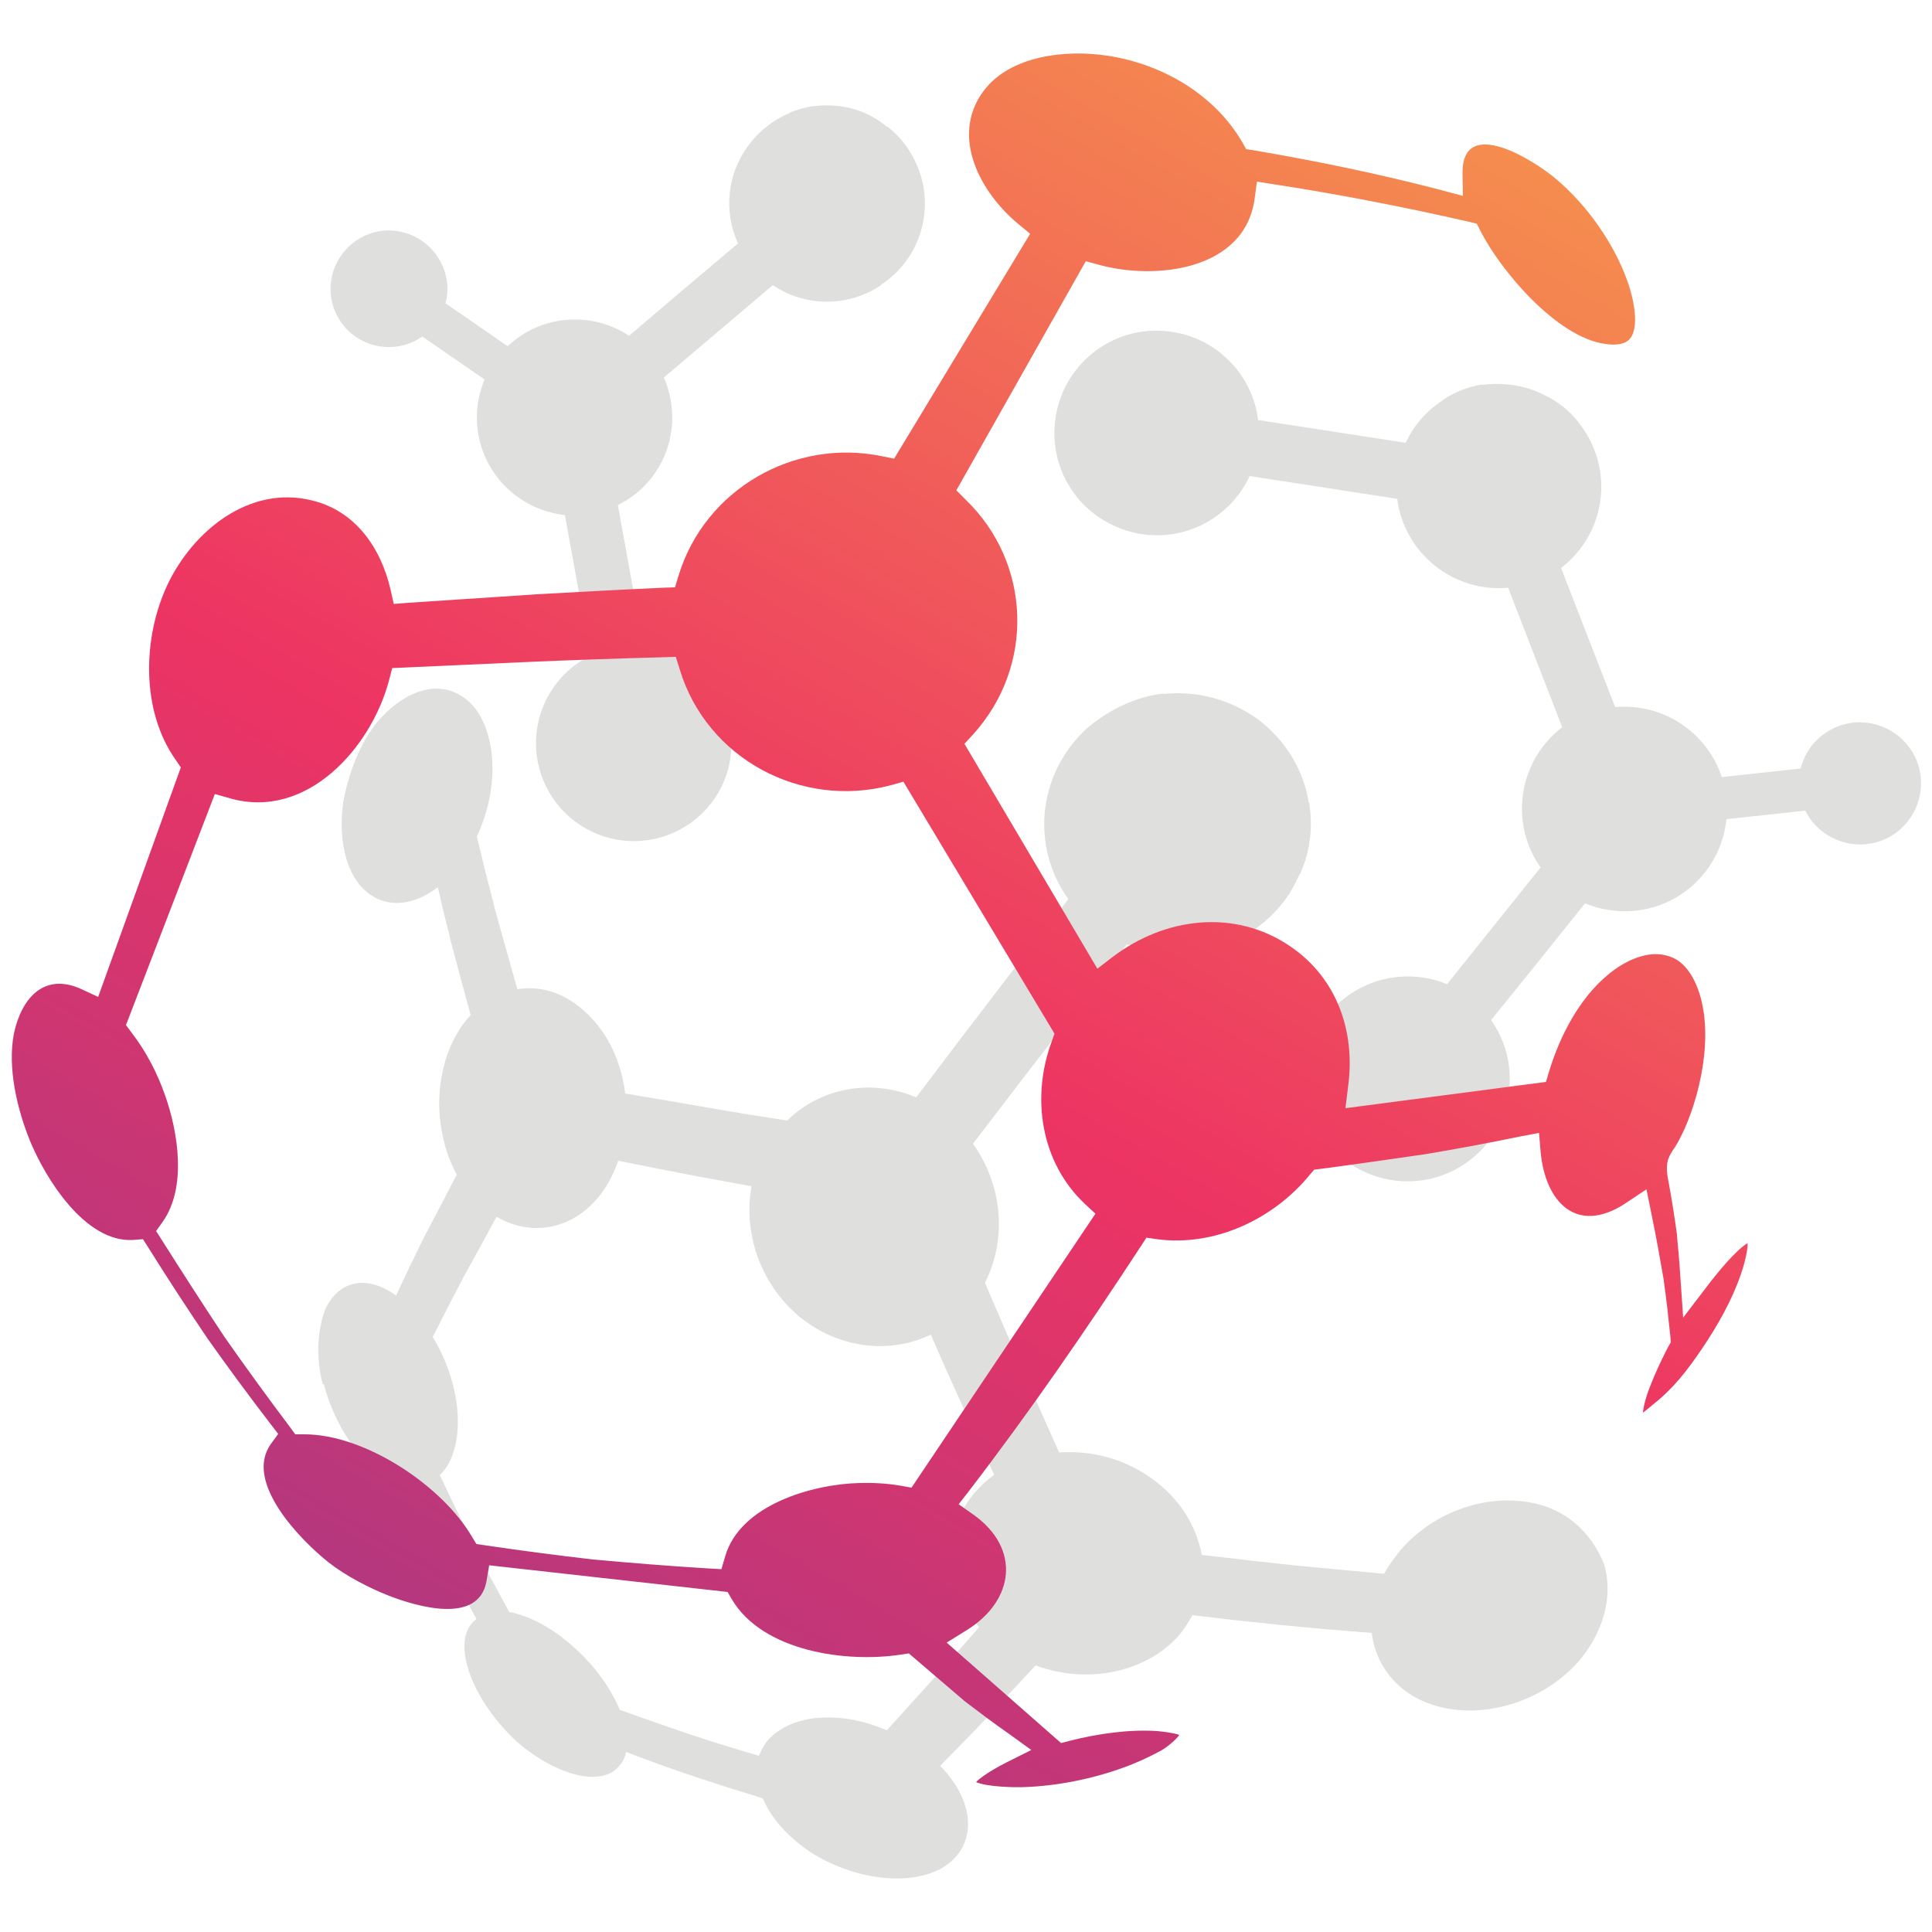 <?xml version="1.0" encoding="utf-8"?>
<!-- Generator: Adobe Illustrator 22.1.0, SVG Export Plug-In . SVG Version: 6.00 Build 0)  -->
<svg version="1.1" id="Modules" xmlns="http://www.w3.org/2000/svg" xmlns:xlink="http://www.w3.org/1999/xlink" x="0px" y="0px"
	 viewBox="0 0 500 500" style="enable-background:new 0 0 500 500;" xml:space="preserve">
<style type="text/css">
	.st0{display:none;}
	.st1{display:inline;filter:url(#Adobe_OpacityMaskFilter);}
	.st2{filter:url(#Adobe_OpacityMaskFilter_1_);}
	.st3{mask:url(#SVGID_1_);fill:url(#SVGID_2_);}
	.st4{display:inline;fill:url(#SVGID_3_);}
	.st5{display:inline;fill:url(#SVGID_4_);}
	.st6{display:inline;fill:#25A9E0;}
	.st7{display:inline;fill:#006DA5;}
	.st8{display:inline;fill:url(#SVGID_5_);}
	.st9{display:inline;fill:url(#SVGID_6_);}
	.st10{display:inline;}
	.st11{fill:url(#SVGID_7_);}
	.st12{fill:url(#SVGID_8_);}
	.st13{fill:url(#SVGID_9_);}
	.st14{opacity:0.5;fill:url(#SVGID_10_);}
	.st15{fill:url(#SVGID_11_);}
	.st16{opacity:0.25;fill:url(#SVGID_12_);}
	.st17{fill:url(#SVGID_13_);}
	.st18{opacity:0.25;fill:url(#SVGID_14_);}
	.st19{fill:url(#SVGID_15_);}
	.st20{opacity:0.5;fill:url(#SVGID_16_);}
	.st21{display:inline;opacity:0.25;fill:url(#SVGID_17_);}
	.st22{display:none;fill:url(#SVGID_18_);}
	.st23{display:inline;filter:url(#Adobe_OpacityMaskFilter_2_);}
	.st24{filter:url(#Adobe_OpacityMaskFilter_3_);}
	.st25{mask:url(#SVGID_19_);fill:url(#SVGID_20_);}
	.st26{display:inline;fill:url(#SVGID_21_);}
	.st27{fill:url(#SVGID_22_);}
	.st28{fill:url(#SVGID_23_);}
	.st29{fill:url(#SVGID_24_);}
	.st30{fill:url(#SVGID_25_);}
	.st31{fill:url(#SVGID_26_);}
	.st32{fill:url(#SVGID_27_);}
	.st33{fill:url(#SVGID_28_);}
	.st34{fill:url(#SVGID_29_);}
	.st35{fill:url(#SVGID_30_);}
	.st36{fill:url(#SVGID_31_);}
	.st37{fill:url(#SVGID_32_);}
	.st38{fill:url(#SVGID_33_);}
	.st39{fill:url(#SVGID_34_);}
	.st40{fill:url(#SVGID_35_);}
	.st41{fill:url(#SVGID_36_);}
	.st42{fill:url(#SVGID_37_);}
	.st43{fill:url(#SVGID_38_);}
	.st44{fill:url(#SVGID_39_);}
	.st45{fill:url(#SVGID_40_);}
	.st46{fill:url(#SVGID_41_);}
	.st47{fill:url(#SVGID_42_);}
	.st48{fill:url(#SVGID_43_);}
	.st49{display:inline;fill:url(#SVGID_44_);}
	.st50{display:inline;fill:url(#SVGID_45_);}
	.st51{display:inline;fill:url(#SVGID_46_);}
	.st52{display:inline;fill:url(#SVGID_47_);}
	.st53{display:inline;fill:url(#SVGID_48_);}
	.st54{display:inline;fill:url(#SVGID_49_);}
	.st55{display:inline;fill:url(#SVGID_50_);}
	.st56{display:inline;fill:url(#SVGID_51_);}
	.st57{display:inline;fill:url(#SVGID_52_);}
	.st58{display:inline;fill:url(#SVGID_53_);}
	.st59{display:inline;fill:url(#SVGID_54_);}
	.st60{display:inline;fill:url(#SVGID_55_);}
	.st61{display:inline;fill:url(#SVGID_56_);}
	.st62{display:inline;fill:url(#SVGID_57_);}
	.st63{display:inline;fill:url(#SVGID_58_);}
	.st64{display:inline;fill:url(#SVGID_59_);}
	.st65{display:inline;fill:url(#SVGID_60_);}
	.st66{display:inline;fill:url(#SVGID_61_);}
	.st67{display:inline;fill:url(#SVGID_62_);}
	.st68{display:inline;fill:url(#SVGID_63_);}
	.st69{display:inline;fill:url(#SVGID_64_);}
	.st70{display:inline;fill:url(#SVGID_65_);}
	.st71{display:inline;fill:url(#SVGID_66_);}
	.st72{display:inline;fill:url(#SVGID_67_);}
	.st73{display:inline;fill:url(#SVGID_68_);}
	.st74{display:inline;fill:url(#SVGID_69_);}
	.st75{display:inline;fill:url(#SVGID_70_);}
	.st76{display:inline;fill:url(#SVGID_71_);}
	.st77{display:inline;fill:url(#SVGID_72_);}
	.st78{display:inline;fill:url(#SVGID_73_);}
	.st79{display:inline;fill:url(#SVGID_74_);}
	.st80{display:inline;fill:url(#SVGID_75_);}
	.st81{display:inline;fill:url(#SVGID_76_);}
	.st82{display:inline;fill:url(#SVGID_77_);}
	.st83{display:inline;fill:url(#SVGID_78_);}
	.st84{display:inline;fill:url(#SVGID_79_);}
	.st85{display:inline;fill:url(#SVGID_80_);}
	.st86{display:inline;fill:url(#SVGID_81_);}
	.st87{display:inline;fill:url(#SVGID_82_);}
	.st88{display:inline;fill:url(#SVGID_83_);}
	.st89{display:inline;fill:url(#SVGID_84_);}
	.st90{display:inline;fill:url(#SVGID_85_);}
	.st91{display:inline;fill:url(#SVGID_86_);}
	.st92{display:inline;fill:url(#SVGID_87_);}
	.st93{display:inline;fill:url(#SVGID_88_);}
	.st94{display:inline;fill:url(#SVGID_89_);}
	.st95{display:inline;fill:url(#SVGID_90_);}
	.st96{display:inline;fill:url(#SVGID_91_);}
	.st97{display:inline;fill:url(#SVGID_92_);}
	.st98{display:inline;fill:url(#SVGID_93_);}
	.st99{display:inline;fill:url(#SVGID_94_);}
	.st100{display:inline;fill:url(#SVGID_95_);}
	.st101{display:inline;fill:url(#SVGID_96_);}
	.st102{fill:url(#SVGID_97_);}
	.st103{fill:#5292CE;}
	.st104{fill:url(#SVGID_98_);}
	.st105{fill:url(#SVGID_99_);}
	.st106{fill:url(#SVGID_100_);}
	.st107{display:inline;fill:url(#SVGID_101_);}
	.st108{display:inline;fill:url(#XMLID_2_);}
	.st109{display:inline;fill:url(#XMLID_3_);}
	.st110{display:inline;fill:url(#XMLID_4_);}
	.st111{display:inline;fill:url(#XMLID_5_);}
	.st112{display:inline;filter:url(#Adobe_OpacityMaskFilter_4_);}
	.st113{fill:url(#SVGID_103_);}
	.st114{display:inline;mask:url(#SVGID_102_);fill-rule:evenodd;clip-rule:evenodd;fill:#54677A;}
	.st115{clip-path:url(#SVGID_105_);fill:url(#SVGID_106_);}
	.st116{display:inline;opacity:0.1;}
	.st117{display:inline;opacity:0.2;fill:#29398C;}
	.st118{clip-path:url(#SVGID_108_);fill:url(#SVGID_109_);}
	.st119{display:inline;opacity:0.2;fill:#FFFFFF;}
	.st120{clip-path:url(#SVGID_111_);fill:url(#SVGID_112_);}
	.st121{display:inline;opacity:0.2;fill-rule:evenodd;clip-rule:evenodd;fill:#FFFFFF;}
	.st122{display:inline;opacity:0.2;fill-rule:evenodd;clip-rule:evenodd;fill:#32C3F2;}
	.st123{fill-rule:evenodd;clip-rule:evenodd;fill:#DFDFDE;}
	.st124{clip-path:url(#SVGID_114_);fill:url(#SVGID_115_);}
</style>
<g id="Hostig" class="st0">
	<defs>
		<filter id="Adobe_OpacityMaskFilter" filterUnits="userSpaceOnUse" x="132.5" y="365.3" width="324.1" height="39">
			<feFlood  style="flood-color:white;flood-opacity:1" result="back"/>
			<feBlend  in="SourceGraphic" in2="back" mode="normal"/>
		</filter>
	</defs>
	<mask maskUnits="userSpaceOnUse" x="132.5" y="365.3" width="324.1" height="39" id="SVGID_1_" class="st10">
		<g style="filter:url(#Adobe_OpacityMaskFilter);">
			<defs>
				<filter id="Adobe_OpacityMaskFilter_1_" filterUnits="userSpaceOnUse" x="132.5" y="365.3" width="324.1" height="39">
					<feFlood  style="flood-color:white;flood-opacity:1" result="back"/>
					<feBlend  in="SourceGraphic" in2="back" mode="normal"/>
				</filter>
			</defs>
			<mask maskUnits="userSpaceOnUse" x="132.5" y="365.3" width="324.1" height="39" id="SVGID_1_">
				<g class="st2">
				</g>
			</mask>
			
				<radialGradient id="SVGID_2_" cx="294.49" cy="996.43" r="162.064" gradientTransform="matrix(1 0 0 0.12 0 264.966)" gradientUnits="userSpaceOnUse">
				<stop  offset="0" style="stop-color:#999999"/>
				<stop  offset="0.127" style="stop-color:#8E8E8E"/>
				<stop  offset="0.347" style="stop-color:#727272"/>
				<stop  offset="0.633" style="stop-color:#444444"/>
				<stop  offset="0.971" style="stop-color:#060606"/>
				<stop  offset="1" style="stop-color:#000000"/>
			</radialGradient>
			<path class="st3" d="M456.5,384.8c0,10.8-72.6,19.5-162,19.5c-89.5,0-162-8.7-162-19.5c0-10.8,72.5-19.5,162-19.5
				C384,365.3,456.5,374.1,456.5,384.8z"/>
		</g>
	</mask>
	
		<radialGradient id="SVGID_3_" cx="294.49" cy="996.43" r="162.064" gradientTransform="matrix(1 0 0 0.12 0 264.966)" gradientUnits="userSpaceOnUse">
		<stop  offset="0" style="stop-color:#606263"/>
		<stop  offset="0.123" style="stop-color:#6B6C6D"/>
		<stop  offset="0.337" style="stop-color:#878889"/>
		<stop  offset="0.615" style="stop-color:#B5B5B6"/>
		<stop  offset="0.943" style="stop-color:#F3F4F4"/>
		<stop  offset="1" style="stop-color:#FFFFFF"/>
	</radialGradient>
	<path class="st4" d="M456.5,384.8c0,10.8-72.6,19.5-162,19.5c-89.5,0-162-8.7-162-19.5c0-10.8,72.5-19.5,162-19.5
		C384,365.3,456.5,374.1,456.5,384.8z"/>
	<radialGradient id="SVGID_4_" cx="51.108" cy="85.525" r="686.455" gradientUnits="userSpaceOnUse">
		<stop  offset="0" style="stop-color:#27A8E0"/>
		<stop  offset="0.118" style="stop-color:#26A4DC"/>
		<stop  offset="0.241" style="stop-color:#2597D1"/>
		<stop  offset="0.365" style="stop-color:#2283BE"/>
		<stop  offset="0.49" style="stop-color:#1E66A4"/>
		<stop  offset="0.6" style="stop-color:#1A4687"/>
		<stop  offset="0.684" style="stop-color:#18386C"/>
		<stop  offset="0.822" style="stop-color:#142444"/>
		<stop  offset="0.932" style="stop-color:#12182C"/>
		<stop  offset="1" style="stop-color:#111323"/>
	</radialGradient>
	<path class="st5" d="M183.9,135.3c-0.8,0-2,0-2.8,0h-66.2c-2.8,0-4.8,2-4.8,4.8c0,2.4,2,4.4,4.8,4.4h38.7h9.9c2.4,0,4.4,2,4.4,4.4
		c0,2.8-2,4.8-4.4,4.8H85.4c-2.4,0-4.4,2-4.4,4.4c0,2.4,2,4.8,4.4,4.8h98.1c2.4,0,4.4,2,4.4,4.4c0,2.4-2,4.4-4.4,4.4H95.4
		c-2.4,0-4.4,2-4.4,4.8c0,2.4,2,4.4,4.4,4.4h65c2.4,0,4.4,2,4.4,4.4c0,2.8-2,4.8-4.4,4.8c-16.8,0-33.1,0-49.4,0H85
		c-2.8,0-4.8,2-4.8,4.4c0,2.4,2,4.4,4.8,4.4h15.1H136c2.4,0,4.4,2.4,4.4,4.8c0,2.4-2,4.4-4.4,4.4H85c-2.8,0-4.8,1.9-4.8,4.8
		c0,2.4,2,4.4,4.8,4.4h71.4c2.4,0,4.4,2,4.4,4.4c0,2.8-2,4.8-4.4,4.8c-31.5,0-63.4,0-94.9,0c-2.4,0-4.4,2-4.4,4.4
		c0,2.4,2,4.4,4.4,4.4h23.1h25.9c2.4,0,4.8,2,4.8,4.8c0,2.4-2,4.3-4.4,4.3H74.3c-2.4,0-4.4,2-4.4,4.4c0,2.8,2,4.8,4.4,4.8h36.3h14.3
		c2.4,0,4.4,2,4.4,4.4l0,0c0,2.4-2,4.8-4.4,4.8c-13.5,0-27.5,0-41,0c-2.8,0-4.8,2-4.8,4.4c0,2.4,2,4.4,4.8,4.4h10.3
		c10.4,15.9,28.3,26.6,49,26.6h29.1c8.4,22.2,29.9,38.5,55.4,38.5c69,0,138.3,0,207.7,0c35.9,0,64.6-29,64.6-64.4
		c0-34.2-26.7-62.4-60.6-64.4c-6.8-40.9-42.7-71.1-84.5-71.1c-4,0-8,0.4-11.9,0.8c-15.6-23.5-41.9-39.4-72.2-39.4
		c-30.7,0-57.4,15.9-72.5,39.7C193.8,136.1,189.1,135.3,183.9,135.3L183.9,135.3z M56.3,262.1h15.5c2.4,0,4.4,2,4.4,4.4
		c0,2.4-2,4.4-4.4,4.4H56.3c-2.4,0-4.8-2-4.8-4.4l0,0C51.5,264.1,53.9,262.1,56.3,262.1L56.3,262.1z M24.4,243.8h36.3
		c2.4,0,4.4,2,4.4,4.4c0,2.8-2,4.8-4.4,4.8H24.4c-2.8,0-4.7-2-4.7-4.8C19.7,245.8,21.6,243.8,24.4,243.8L24.4,243.8z M35.6,225.9
		h9.6c2.4,0,4.4,2,4.4,4.4c0,2.4-2,4.4-4.4,4.4h-9.6c-2.4,0-4.4-2-4.4-4.4C31.2,227.9,33.2,225.9,35.6,225.9L35.6,225.9z M6.1,207.7
		h35.5c2.8,0,4.8,1.9,4.8,4.8c0,2.4-2,4.4-4.8,4.4H6.1c-2.4,0-4.4-2-4.4-4.4C1.7,209.6,3.7,207.7,6.1,207.7L6.1,207.7z M61.1,207.7
		h7.6c2.8,0,4.8,1.9,4.8,4.8c0,2.4-2,4.4-4.8,4.4h-7.6c-2.8,0-4.8-2-4.8-4.4C56.3,209.6,58.3,207.7,61.1,207.7L61.1,207.7z
		 M44.3,189.8h20.7c2.4,0,4.4,2,4.4,4.4c0,2.4-2,4.4-4.4,4.4H44.3c-2.8,0-4.8-2-4.8-4.4C39.6,191.7,41.6,189.8,44.3,189.8
		L44.3,189.8z M98.2,135.3h-8c-2.4,0-4.4,2-4.4,4.8c0,2.4,2,4.4,4.4,4.4h8c2.4,0,4.8-2,4.8-4.4C102.9,137.3,100.5,135.3,98.2,135.3
		L98.2,135.3z M9.7,171.5h66.2c2.8,0,4.8,2,4.8,4.8c0,2.4-2,4.4-4.8,4.4H9.7c-2.4,0-4.4-2-4.4-4.4C5.3,173.4,7.3,171.5,9.7,171.5
		L9.7,171.5z M47.5,153.6h16.3c2.4,0,4.4,2,4.4,4.4c0,2.4-2,4.8-4.4,4.8H47.5c-2.4,0-4.4-2.4-4.4-4.8
		C43.2,155.6,45.2,153.6,47.5,153.6L47.5,153.6z M219,239.8l13.6-3.2c-6.8-35,28.7-56,59.4-37.4c9.9-26.2,33.9-42.9,63-42.9
		c32.7,0,59.4,23.5,64.6,55.3c-13.6,4-26.7,13.5-35.1,30.2c30.7-25,95.3-22.7,95.3,29.8c0,24.2-19.5,44.1-44.3,44.1
		c-69.4,0-138.7,0-207.7,0C182.7,315.7,173.1,250.2,219,239.8L219,239.8z"/>
</g>
<g id="Business_Manager" class="st0">
	<path class="st6" d="M204.7,132.6h90.5c4.5,0,8.1-3.6,8.1-8.1c0-4.5-3.7-8.1-8.1-8.1h-90.5c-4.5,0-8.1,3.7-8.1,8.1
		C196.6,129,200.3,132.6,204.7,132.6z"/>
	<path class="st7" d="M377.4,404.8H183.4l135.2-135.2l5.8,5.8l13.4-50.1l-50.1,13.4l5.8,5.8L133.4,404.8h-10.8
		c-6.7,0-13-1.4-18.7-3.9l92.5-92.5l5.8,5.8l13.4-50.1l-50.1,13.4l5.8,5.8l-92.3,92.3c-2.3-5.6-3.6-11.7-3.6-18.1V346l115.8-115.8
		l5.8,5.8l13.4-50.1l-50.1,13.4l5.8,5.8L75.5,296V180.8c0-12.7,5-24.2,13.2-32.7L0,236.8V439c0,33.7,27.3,61,61,61h240.4L407,394.3
		C398.9,400.9,388.6,404.8,377.4,404.8z"/>
	<path class="st6" d="M439,0H61C27.3,0,0,27.3,0,61v175.8l88.7-88.7c0.4-0.4,0.8-0.8,1.3-1.2l0.6-0.6l-0.6,0.6
		c8.5-8.2,20-13.2,32.7-13.2h0.2v-6.8h34.9v6.8h19.1c-0.9-2.9-1.4-5.9-1.4-9.1c0-16.2,13.2-29.4,29.3-29.4h90.5
		c16.2,0,29.4,13.2,29.4,29.4c0,3.2-0.5,6.2-1.5,9.1h19.1v-6.8h34.9v6.8h0.2c26,0,47.2,21.1,47.2,47.2v176.9
		c0,11.2-3.9,21.6-10.5,29.7l0.1-0.1l-0.1,0.1c-2.1,2.6-4.4,4.9-7,7L301.4,500H439c33.7,0,61-27.3,61-61V61C500,27.3,472.7,0,439,0z
		"/>
</g>
<g id="Group_1_" class="st0">
	
		<radialGradient id="SVGID_5_" cx="255.514" cy="230.569" r="186.58" gradientTransform="matrix(1 0 0 -1 0 502)" gradientUnits="userSpaceOnUse">
		<stop  offset="0.2" style="stop-color:#F19720"/>
		<stop  offset="1" style="stop-color:#955123"/>
	</radialGradient>
	<path class="st8" d="M318.9,399.2v0.1l0,0c-85.3,0-106.4-59.2-126.8-116.6c-4-11.2-7.9-22.4-12.5-32.6l0,0
		c-1.1-2.4-2.1-4.7-3.2-6.9l-0.1-0.3c-0.5-1-1.1-2.1-1.6-3.2v-0.1l-0.6-1v-0.1c-10.1-18-24.3-33.4-48.6-33.4l0,0v-0.1
		c-13.3,0-26.8,5.5-37.7,14.3c-10.9,8.9-19.3,21-22.5,34.3l0,0c-3.2,13.3-0.6,25.5,6.1,34.3c6.3,8.4,16.4,13.7,28.7,14.2
		c12.3,0.5,23.9-3.5,29.5-6c-12.7,6.2-26.6,9.5-40.7,9.6c-34.7,0-59.1-21.7-63.5-52.1c-1.3-9.7-0.8-19.7,1.6-29.2
		c4.7-18.6,14.4-35.5,28.1-48.9c25.4-20.4,56.5-31.8,85.3-31.8v-0.1l0,0c73.6,0,92.6,53,112,107.6c1.1,3,2.2,6.1,3.3,9.2l0,0
		c3.6,9.9,7.3,19.6,11.6,28.7l0.1,0.2c0.3,0.5,0.5,1,0.8,1.6v0.1l0.8,1.6l0.1,0.2c0.3,0.5,0.5,1,0.8,1.5v0.1
		c13.3,25.6,33.9,44.5,66.5,43.6c20.5-0.6,42.4-9.1,60.2-24.1c18.6-15.5,31.9-36.5,37.8-60l0,0c5.6-23.5,1.9-44.7-9-60
		c-19.1-26.7-59.3-31.6-94.9-12.6c10-5.6,29.1-16.7,63.7-17c55.3,0,92.3,38.2,92.4,89.6l0,0c-0.1,16.8-3.7,33.5-10.4,48.9
		c-11.8,20.3-27.1,38.3-45.1,53.3C397.4,384,357.5,399.1,318.9,399.2L318.9,399.2z"/>
	
		<radialGradient id="SVGID_6_" cx="250.391" cy="265.999" r="198.319" gradientTransform="matrix(1 0 0 -1 0 502)" gradientUnits="userSpaceOnUse">
		<stop  offset="0" style="stop-color:#F4AC3D"/>
		<stop  offset="1" style="stop-color:#F19720"/>
	</radialGradient>
	<path class="st9" d="M293.1,137.8c26.8-18,57.6-29.7,95.5-29.7l0,0v0.1c40.5,0,72.2,16.5,91.3,43.1c18.8,26.3,25.3,62.5,15.8,102.3
		l0,0c-4.2,17.2-10.8,33.7-19.7,48.9c2.9-6.9,5.3-14,7-21.3c2.2-9,3.3-18.3,3.3-27.6l0,0c-0.2-51.4-37.3-89.6-92.4-89.6
		c-34.6,0.3-53.6,11.4-63.6,17l1.8-1c-22.4,11.4-42.2,31-61,52.4c-22.9,26.1-43.8,53.7-68.8,78.2c-31.4,30.8-67,53.1-114.9,53.1l0,0
		v-0.1c-30.5,0-55.1-12.3-70.2-32.1C2.3,311.8-3.4,284.2,3.9,253.7l0,0c7-29.2,25.4-57.6,51.1-78.1C41.4,189,31.7,206,27,224.5
		c-2.4,9.5-2.9,19.5-1.6,29.2c4.4,30.5,28.8,52.1,63.5,52.1c26.1,0,52.3-12.3,71.8-31.5c17.1-15.6,31.9-33.8,46.8-51.3
		C233.7,192.3,258.8,160.9,293.1,137.8L293.1,137.8z"/>
</g>
<g class="st0">
	<g class="st10">
		<g>
			<linearGradient id="SVGID_7_" gradientUnits="userSpaceOnUse" x1="124.07" y1="165.536" x2="375.927" y2="165.536">
				<stop  offset="0" style="stop-color:#00A44F"/>
				<stop  offset="0.5" style="stop-color:#CDDB44"/>
				<stop  offset="1" style="stop-color:#00A44F"/>
			</linearGradient>
			<path class="st11" d="M250,122.2c-54.8,0-102.3,31.3-125.9,76.9c8.6,1.8,16.6,5.1,23.9,9.7c19.6-36.2,58-60.9,102-60.9
				c44,0,82.4,24.6,102,60.8c7.3-4.6,15.3-7.9,23.9-9.7C352.3,153.5,304.8,122.2,250,122.2z"/>
			<linearGradient id="SVGID_8_" gradientUnits="userSpaceOnUse" x1="5.129" y1="181.704" x2="494.868" y2="181.704">
				<stop  offset="0" style="stop-color:#00A44F"/>
				<stop  offset="0.5" style="stop-color:#CDDB44"/>
				<stop  offset="1" style="stop-color:#00A44F"/>
			</linearGradient>
			<path class="st12" d="M40.1,326.9c-6-19.9-9.2-41-9.2-62.9c0-120.8,98.3-219.1,219.1-219.1c120.8,0,219.1,98.3,219.1,219.1
				c0,21.8-3.3,43-9.2,62.9c7.7,5,14.9,10.9,21.4,17.4c8.8-25.2,13.6-52.2,13.6-80.3C494.9,129,385,19.1,250,19.1
				C115,19.1,5.1,129,5.1,264c0,28.1,4.8,55.1,13.6,80.3C25.2,337.8,32.4,331.9,40.1,326.9z"/>
			<linearGradient id="SVGID_9_" gradientUnits="userSpaceOnUse" x1="63.327" y1="142.243" x2="436.67" y2="142.243">
				<stop  offset="0" style="stop-color:#00A44F"/>
				<stop  offset="0.5" style="stop-color:#CDDB44"/>
				<stop  offset="1" style="stop-color:#00A44F"/>
			</linearGradient>
			<path class="st13" d="M250,70.7c-89.2,0-164.5,60.8-186.7,143.1c9.4-7.4,20.4-12.7,32.3-14.9C121.1,138.8,180.7,96.5,250,96.5
				c69.3,0,128.9,42.3,154.4,102.4c11.9,2.3,22.9,7.5,32.3,14.9C414.5,131.5,339.2,70.7,250,70.7z"/>
		</g>
		<linearGradient id="SVGID_10_" gradientUnits="userSpaceOnUse" x1="5.129" y1="173.618" x2="494.868" y2="173.618">
			<stop  offset="0" style="stop-color:#00A44F"/>
			<stop  offset="0.5" style="stop-color:#CDDB44"/>
			<stop  offset="1" style="stop-color:#00A44F"/>
		</linearGradient>
		<path class="st14" d="M5.2,268.2c0-1.4-0.1-2.8-0.1-4.2C5.1,129,115,19.1,250,19.1C385,19.1,494.9,129,494.9,264
			c0,1.4-0.1,2.8-0.1,4.2C492.9,134.8,383.8,26.8,250,26.8C116.2,26.8,7.1,134.8,5.2,268.2z M469,267.1c-0.3,20.7-3.4,40.8-9.1,59.8
			c0.6,0.4,1.1,0.8,1.7,1.2c4.8-18,7.5-36.9,7.5-56.4C469.1,270.2,469,268.7,469,267.1z M30.9,271.7c0,19.5,2.7,38.4,7.6,56.4
			c0.6-0.4,1.1-0.8,1.7-1.2c-5.7-19-8.8-39-9.1-59.8C31,268.7,30.9,270.2,30.9,271.7z M250,70.7c-89.2,0-164.5,60.8-186.7,143.1
			c1-0.8,2.1-1.4,3.1-2.2c25.3-77.2,98-133.2,183.6-133.2c85.6,0,158.2,56,183.6,133.2c1,0.7,2.1,1.4,3.1,2.2
			C414.5,131.5,339.2,70.7,250,70.7z M250,122.2c-54.8,0-102.3,31.3-125.9,76.9c1.3,0.3,2.5,0.6,3.8,1
			c24.6-41.9,70.1-70.2,122.2-70.2s97.5,28.3,122.2,70.2c1.3-0.3,2.5-0.7,3.8-1C352.3,153.5,304.8,122.2,250,122.2z"/>
		<linearGradient id="SVGID_11_" gradientUnits="userSpaceOnUse" x1="415.216" y1="449.709" x2="415.216" y2="220.599">
			<stop  offset="0" style="stop-color:#235FAB"/>
			<stop  offset="0.462" style="stop-color:#4089C8"/>
			<stop  offset="1" style="stop-color:#5FB7E7"/>
		</linearGradient>
		<path class="st15" d="M444.9,279.9c0-32.8-24.2-59.3-54-59.3c-29.9,0-54,26.6-54,59.3c0,22.7,11.7,42.5,28.8,52.4
			c-12.8,3.3-24.5,9.2-35.2,16.9c32.3,22.8,55.3,58.8,63.6,100.5h91.3c8.5,0,15.5-6.9,14.5-15.3c-5.8-50.2-39.7-90.6-83.8-102
			C433.2,322.4,444.9,302.7,444.9,279.9z"/>
		<linearGradient id="SVGID_12_" gradientUnits="userSpaceOnUse" x1="443.497" y1="449.709" x2="443.497" y2="220.599">
			<stop  offset="0" style="stop-color:#221F1F"/>
			<stop  offset="1" style="stop-color:#808083"/>
		</linearGradient>
		<path class="st16" d="M499.9,434.4c-5.8-50.2-39.7-90.6-83.8-102c17.1-10,28.8-29.7,28.8-52.4c0-32.8-24.2-59.3-54-59.3
			c-1.3,0-2.6,0.1-3.9,0.2c28.1,2.2,50.2,27.8,50.2,59.1c0,22.7-11.7,42.5-28.8,52.4c44.1,11.4,78,51.9,83.8,102
			c1,8.4-6,15.3-14.5,15.3h7.7C493.9,449.7,500.9,442.8,499.9,434.4z"/>
		<linearGradient id="SVGID_13_" gradientUnits="userSpaceOnUse" x1="84.947" y1="449.709" x2="84.947" y2="220.599">
			<stop  offset="0" style="stop-color:#235FAB"/>
			<stop  offset="0.462" style="stop-color:#4089C8"/>
			<stop  offset="1" style="stop-color:#5FB7E7"/>
		</linearGradient>
		<path class="st17" d="M134.4,332.3c17.1-10,28.8-29.7,28.8-52.4c0-32.8-24.2-59.3-54-59.3c-29.9,0-54,26.6-54,59.3
			c0,22.7,11.7,42.5,28.8,52.4c-44.1,11.4-78,51.9-83.8,102c-1,8.4,6,15.3,14.5,15.3h92c8.4-41.6,31.2-77.4,63.3-100.2
			C159.2,341.7,147.3,335.7,134.4,332.3z"/>
		<linearGradient id="SVGID_14_" gradientUnits="userSpaceOnUse" x1="134.386" y1="449.709" x2="134.386" y2="220.599">
			<stop  offset="0" style="stop-color:#221F1F"/>
			<stop  offset="1" style="stop-color:#808083"/>
		</linearGradient>
		<path class="st18" d="M134.4,332.3c17.1-10,28.8-29.7,28.8-52.4c0-32.8-24.2-59.3-54-59.3c-1.3,0-2.6,0.1-3.8,0.2
			c28,2.2,50.2,27.8,50.2,59.1c0,22.7-11.6,42.5-28.8,52.4c12.9,3.3,24.8,9.3,35.5,17.1c-32.1,22.9-55,58.7-63.3,100.2h7.7
			c8.4-41.6,31.2-77.4,63.3-100.2C159.2,341.7,147.3,335.7,134.4,332.3z"/>
		<linearGradient id="SVGID_15_" gradientUnits="userSpaceOnUse" x1="250.328" y1="480.882" x2="250.328" y2="189.452">
			<stop  offset="0" style="stop-color:#235FAB"/>
			<stop  offset="0.462" style="stop-color:#4089C8"/>
			<stop  offset="1" style="stop-color:#5FB7E7"/>
		</linearGradient>
		<path class="st19" d="M389.3,465.5c-7.2-63.1-49.1-115.2-106.8-130.2l-9.5-2.4l8.6-5c22-12.8,35.7-37.7,35.7-65
			c0-40.5-30-73.5-67-73.5c-37,0-67,33-67,73.5c0,27.3,13.7,52.2,35.7,65l8.6,5l-9.5,2.4c-57.7,14.9-99.6,67-106.8,130.1
			c-1,8.5,5.8,15.3,14.3,15.3l249.2,0C383.4,480.9,390.2,474,389.3,465.5z M250,474.4l-24.5-32l21-88.6l-14.5-18.3
			c5.6,1.8,11.7,2.9,18.1,2.9c6.4,0,12.6-1,18.1-2.9l-14.6,18.3l21,88.6L250,474.4z"/>
		<linearGradient id="SVGID_16_" gradientUnits="userSpaceOnUse" x1="317.922" y1="480.882" x2="317.922" y2="189.452">
			<stop  offset="0" style="stop-color:#808083"/>
			<stop  offset="1" style="stop-color:#221F1F"/>
		</linearGradient>
		<path class="st20" d="M389.3,465.5c-7.2-63.1-49.1-115.2-106.8-130.2l-9.5-2.4l8.6-5c22-12.8,35.7-37.7,35.7-65
			c0-40.5-30-73.5-67-73.5c-1.3,0-2.6,0.1-3.9,0.2c35.1,2.2,63.1,34.2,63.1,73.3c0,27.3-13.7,52.2-35.7,65l-8.6,5l9.5,2.4
			c57.7,14.9,99.6,67,106.8,130.2c0.9,8.4-5.8,15.3-14.3,15.3h7.7C383.4,480.9,390.2,474,389.3,465.5z"/>
	</g>
	<linearGradient id="SVGID_17_" gradientUnits="userSpaceOnUse" x1="312.149" y1="480.882" x2="312.149" y2="189.452">
		<stop  offset="0" style="stop-color:#221F1F"/>
		<stop  offset="1" style="stop-color:#808083"/>
	</linearGradient>
	<path class="st21" d="M389.3,465.5c-7.2-63.1-49.1-115.2-106.8-130.2l-9.5-2.4l8.6-5c22-12.8,35.7-37.7,35.7-65
		c0-40.5-30-73.5-67-73.5c-5.3,0-10.4,0.7-15.4,2c29.5,7.7,51.6,36.8,51.6,71.5c0,27.3-14.2,59.4-36.2,72.2l-4.9,2.8
		c1.5,0.1,3,0.4,4.5,0.4c2.8,0,5.5-0.3,8.1-0.6c0.4-0.1,0.7-0.2,1.1-0.1c0,0,0,0,0,0c3.1-0.5,6.1-1.2,8.9-2.1l-3.3,4.1
		c50.8,18.9,87,67.7,93.6,125.9c1,8.4-5.8,15.3-14.3,15.3h30.8C383.4,480.9,390.2,474,389.3,465.5z"/>
</g>
<linearGradient id="SVGID_18_" gradientUnits="userSpaceOnUse" x1="78.79" y1="421.21" x2="421.21" y2="78.79">
	<stop  offset="0" style="stop-color:#3D80C2"/>
	<stop  offset="1" style="stop-color:#54BFA0"/>
</linearGradient>
<path class="st22" d="M469,181.8v-47.3c0-6.8-3.6-13-9.5-16.4l-41-23.7c-5.9-3.4-13.1-3.4-19,0l-32.1,18.5c-5.9,3.4-13.1,3.4-19,0
	l-29.2-16.8c-5.9-3.4-9.5-9.6-9.5-16.4v-37c0-6.8-3.6-13-9.5-16.4l-41-23.7c-5.9-3.4-13.1-3.4-19,0l-41,23.7
	c-5.9,3.4-9.5,9.6-9.5,16.4v37c0,6.8-3.6,13-9.5,16.4l-29.2,16.8c-5.9,3.4-13.1,3.4-19,0l-32.1-18.5c-5.9-3.4-13.1-3.4-19,0
	l-41,23.7c-5.9,3.4-9.5,9.6-9.5,16.4v47.3c0,6.8,3.6,13,9.5,16.4l32.1,18.5c5.9,3.4,9.5,9.6,9.5,16.4v33.7c0,6.8-3.6,13-9.5,16.4
	l-32.1,18.5c-5.9,3.4-9.5,9.6-9.5,16.4v47.3c0,6.8,3.6,13,9.5,16.4l41,23.7c5.9,3.4,13.1,3.4,19,0l32.1-18.5c5.9-3.4,13.1-3.4,19,0
	l29.2,16.8c5.9,3.4,9.5,9.6,9.5,16.4v37c0,6.8,3.6,13,9.5,16.4l41,23.7c5.9,3.4,13.1,3.4,19,0l41-23.7c5.9-3.4,9.5-9.6,9.5-16.4v-37
	c0-6.8,3.6-13,9.5-16.4l29.2-16.8c5.9-3.4,13.1-3.4,19,0l32.1,18.5c5.9,3.4,13.1,3.4,19,0l41-23.7c5.9-3.4,9.5-9.6,9.5-16.4v-47.3
	c0-6.8-3.6-13-9.5-16.4l-32.1-18.5c-5.9-3.4-9.5-9.6-9.5-16.4v-33.7c0-6.8,3.6-13,9.5-16.4l32.1-18.5
	C465.4,194.8,469,188.6,469,181.8z M354.5,293.2l-22.1-12.7c-5.9-3.4-9.5-9.6-9.5-16.4V236c0-6.8,3.6-13,9.5-16.4l22.1-12.7
	c5.9-3.4,13.1-3.4,19,0l17.2,9.9c5.9,3.4,9.5,9.6,9.5,16.4v33.7c0,6.8-3.6,13-9.5,16.4l-17.2,9.9
	C367.6,296.6,360.4,296.6,354.5,293.2z M145.4,206.8l22.1,12.7c5.9,3.4,9.5,9.6,9.5,16.4V264c0,6.8-3.6,13-9.5,16.4l-22.1,12.7
	c-5.9,3.4-13.1,3.4-19,0l-17.2-9.9c-5.9-3.4-9.5-9.6-9.5-16.4v-33.7c0-6.8,3.6-13,9.5-16.4l17.2-9.9
	C132.4,203.4,139.6,203.4,145.4,206.8z M339.7,181.1l-22.1,12.7c-5.9,3.4-13.1,3.4-19,0l-39.2-22.6c-5.9-3.4-13.1-3.4-19,0
	l-39.2,22.6c-5.9,3.4-13.1,3.4-19,0l-22.1-12.7c-5.9-3.4-9.5-9.6-9.5-16.4v-19.8c0-6.8,3.6-13,9.5-16.4l29.2-16.8
	c5.9-3.4,13.1-3.4,19,0l32.1,18.5c5.9,3.4,13.1,3.4,19,0l32.1-18.5c5.9-3.4,13.1-3.4,19,0l29.2,16.8c5.9,3.4,9.5,9.6,9.5,16.4v19.8
	C349.2,171.4,345.5,177.7,339.7,181.1z M160.3,318.9l22.1-12.7c5.9-3.4,13.1-3.4,19,0l39.2,22.6c5.9,3.4,13.1,3.4,19,0l39.2-22.6
	c5.9-3.4,13.1-3.4,19,0l22.1,12.7c5.9,3.4,9.5,9.6,9.5,16.4v19.8c0,6.8-3.6,13-9.5,16.4l-29.2,16.8c-5.9,3.4-13.1,3.4-19,0
	L259.5,370c-5.9-3.4-13.1-3.4-19,0l-32.1,18.5c-5.9,3.4-13.1,3.4-19,0l-29.2-16.8c-5.9-3.4-9.5-9.6-9.5-16.4v-19.8
	C150.8,328.6,154.5,322.3,160.3,318.9z M388.4,135.2l11.2-6.5c5.9-3.4,13.1-3.4,19,0l11.2,6.5c5.9,3.4,9.5,9.6,9.5,16.4v13
	c0,6.8-3.6,13-9.5,16.4l-11.2,6.5c-5.9,3.4-13.1,3.4-19,0l-11.2-6.5c-5.9-3.4-9.5-9.6-9.5-16.4v-13
	C378.9,144.9,382.5,138.6,388.4,135.2z M229.3,43.4l11.2-6.5c5.9-3.4,13.1-3.4,19,0l11.2,6.5c5.9,3.4,9.5,9.6,9.5,16.4v13
	c0,6.8-3.6,13-9.5,16.4l-11.2,6.5c-5.9,3.4-13.1,3.4-19,0l-11.2-6.5c-5.9-3.4-9.5-9.6-9.5-16.4v-13C219.8,53,223.4,46.8,229.3,43.4z
	 M70.2,135.2l11.2-6.5c5.9-3.4,13.1-3.4,19,0l11.2,6.5c5.9,3.4,9.5,9.6,9.5,16.4v13c0,6.8-3.6,13-9.5,16.4l-11.2,6.5
	c-5.9,3.4-13.1,3.4-19,0l-11.2-6.5c-5.9-3.4-9.5-9.6-9.5-16.4v-13C60.7,144.9,64.3,138.6,70.2,135.2z M111.6,364.8l-11.2,6.5
	c-5.9,3.4-13.1,3.4-19,0l-11.2-6.5c-5.9-3.4-9.5-9.6-9.5-16.4v-13c0-6.8,3.6-13,9.5-16.4l11.2-6.5c5.9-3.4,13.1-3.4,19,0l11.2,6.5
	c5.9,3.4,9.5,9.6,9.5,16.4v13C121.1,355.1,117.5,361.4,111.6,364.8z M270.7,456.6l-11.2,6.5c-5.9,3.4-13.1,3.4-19,0l-11.2-6.5
	c-5.9-3.4-9.5-9.6-9.5-16.4v-13c0-6.8,3.6-13,9.5-16.4l11.2-6.5c5.9-3.4,13.1-3.4,19,0l11.2,6.5c5.9,3.4,9.5,9.6,9.5,16.4v13
	C280.2,447,276.6,453.2,270.7,456.6z M429.8,364.8l-11.2,6.5c-5.9,3.4-13.1,3.4-19,0l-11.2-6.5c-5.9-3.4-9.5-9.6-9.5-16.4v-13
	c0-6.8,3.6-13,9.5-16.4l11.2-6.5c5.9-3.4,13.1-3.4,19,0l11.2,6.5c5.9,3.4,9.5,9.6,9.5,16.4v13C439.3,355.1,435.7,361.4,429.8,364.8z
	"/>
<g id="D1" class="st0">
	<defs>
		<filter id="Adobe_OpacityMaskFilter_2_" filterUnits="userSpaceOnUse" x="38.1" y="446.2" width="430.9" height="51.9">
			<feFlood  style="flood-color:white;flood-opacity:1" result="back"/>
			<feBlend  in="SourceGraphic" in2="back" mode="normal"/>
		</filter>
	</defs>
	<mask maskUnits="userSpaceOnUse" x="38.1" y="446.2" width="430.9" height="51.9" id="SVGID_19_" class="st10">
		<g style="filter:url(#Adobe_OpacityMaskFilter_2_);">
			<defs>
				<filter id="Adobe_OpacityMaskFilter_3_" filterUnits="userSpaceOnUse" x="38.1" y="446.2" width="430.9" height="51.9">
					<feFlood  style="flood-color:white;flood-opacity:1" result="back"/>
					<feBlend  in="SourceGraphic" in2="back" mode="normal"/>
				</filter>
			</defs>
			<mask maskUnits="userSpaceOnUse" x="38.1" y="446.2" width="430.9" height="51.9" id="SVGID_19_">
				<g class="st24">
				</g>
			</mask>
			
				<radialGradient id="SVGID_20_" cx="253.546" cy="1722.205" r="215.499" gradientTransform="matrix(1 0 0 0.12 0 264.966)" gradientUnits="userSpaceOnUse">
				<stop  offset="0" style="stop-color:#999999"/>
				<stop  offset="0.127" style="stop-color:#8E8E8E"/>
				<stop  offset="0.347" style="stop-color:#727272"/>
				<stop  offset="0.633" style="stop-color:#444444"/>
				<stop  offset="0.971" style="stop-color:#060606"/>
				<stop  offset="1" style="stop-color:#000000"/>
			</radialGradient>
			<path class="st25" d="M469,472.2c0,14.3-96.5,25.9-215.5,25.9c-119,0-215.4-11.6-215.4-25.9c0-14.3,96.5-25.9,215.4-25.9
				C372.5,446.2,469,457.8,469,472.2z"/>
		</g>
	</mask>
	
		<radialGradient id="SVGID_21_" cx="253.546" cy="1722.205" r="215.499" gradientTransform="matrix(1 0 0 0.12 0 264.966)" gradientUnits="userSpaceOnUse">
		<stop  offset="0" style="stop-color:#606263"/>
		<stop  offset="0.123" style="stop-color:#6B6C6D"/>
		<stop  offset="0.337" style="stop-color:#878889"/>
		<stop  offset="0.615" style="stop-color:#B5B5B6"/>
		<stop  offset="0.943" style="stop-color:#F3F4F4"/>
		<stop  offset="1" style="stop-color:#FFFFFF"/>
	</radialGradient>
	<path class="st26" d="M469,472.2c0,14.3-96.5,25.9-215.5,25.9c-119,0-215.4-11.6-215.4-25.9c0-14.3,96.5-25.9,215.4-25.9
		C372.5,446.2,469,457.8,469,472.2z"/>
	<g class="st10">
		<g>
			<linearGradient id="SVGID_22_" gradientUnits="userSpaceOnUse" x1="251.085" y1="-23.09" x2="270.336" y2="466.752">
				<stop  offset="0" style="stop-color:#30BFEF"/>
				<stop  offset="1" style="stop-color:#233E82"/>
			</linearGradient>
			<path class="st27" d="M151.4,247.3c-19.2-57.2,8.9-116.6,65.3-138.2c48.4-18.5,106.3,2.6,131.9,47.9c4.2,7.4,7.1,15.4,10,23.2
				c3.9,10.7,8,21.7,15.2,31c1.3,1.7,1.8,3.7,1.5,5.8c-0.4,2.3-1.7,4.3-3.9,5.7c-3.9,2.5-8.2,1.5-11.2-2.6
				c-3.8-5.2-7.8-11-10.7-17.5c-2.2-5-4.2-10.3-6-15.3c-3.5-9.6-7.2-19.6-13.2-28.3c-25.5-37.2-73.1-50-115.7-31.2
				c-18.4,8.1-33.7,23.2-43.2,42.6c-9.5,19.4-12.1,41.1-7.2,60.8c7.2,29.3,20.6,58.3,42.1,91.3c2.2,3.4,4.6,6.8,6.9,10
				c1.8,2.6,3.7,5.2,5.5,7.8c2.8,4.1,2.3,8.5-1.3,11.5c-0.5,0.4-0.9,0.7-1.4,0.9c-3.2,1.7-6.7,0.9-10-2.4c-1.3-1.3-2.6-2.9-4.1-4.7
				c-10.1-13.2-18.4-26.5-25.5-40.6C165.1,286,157.4,265.2,151.4,247.3z"/>
			<linearGradient id="SVGID_23_" gradientUnits="userSpaceOnUse" x1="230.296" y1="-22.273" x2="249.547" y2="467.57">
				<stop  offset="0" style="stop-color:#30BFEF"/>
				<stop  offset="1" style="stop-color:#233E82"/>
			</linearGradient>
			<path class="st28" d="M112.3,226c1.5,14,5.9,27.6,10.1,40.7l1.3,4.1c1.6,4.9,0.4,8.7-3.2,10.7c-0.4,0.2-0.9,0.4-1.3,0.6
				c-3.5,1.3-8.2,1.2-11.1-6.2c-16.4-42.4-17.3-81.7-2.7-120c16.5-43.4,48.8-76.3,90.8-92.9c42-16.5,88-14.3,129.5,6.1
				c20.4,10,37.9,24.1,52.1,41.6l0.1,0.1c2.2,3.4,4.5,8.4-0.3,12.5c-5.3,4.5-10.3-0.1-12-1.7c-0.7-0.6-1.3-1.3-1.8-2l-0.3-0.4
				c-22-26.2-52.7-43.6-86.3-48.9c-32.5-5.1-65.8,1-93.9,17.2C134.8,115.6,106.2,171.2,112.3,226z"/>
			<linearGradient id="SVGID_24_" gradientUnits="userSpaceOnUse" x1="287.381" y1="-24.516" x2="306.632" y2="465.325">
				<stop  offset="0" style="stop-color:#30BFEF"/>
				<stop  offset="1" style="stop-color:#233E82"/>
			</linearGradient>
			<path class="st29" d="M222.7,223c-2.9-8.8-2.7-17,0.7-24.6c6-13.5,17.8-21,32.4-20.6c14.4,0.4,26.2,9.6,30.7,24.2
				c7.6,24.3,19.7,46.4,35.8,65.6c1.8,2.1,4,5.3,3.7,8.7c-0.2,2-1.3,3.8-3.2,5.3c-6.5,5.2-11.8-1.3-13.5-3.4
				c-12.3-15.3-21-28.8-27.4-42.5c-2.3-5-4.3-10.2-6.2-15.3c-2.1-5.5-4.3-11.2-6.9-16.6c-4.2-8.7-12.2-11.7-21.5-7.9
				c-7.4,3-11.6,12.3-9.1,20.1c3.2,9.8,6.5,19.8,11,29.4c25.9,54.8,66.5,95.3,120.8,120.3c2.9,1.3,5,2.7,6.7,4.2
				c2.7,2.5,3.2,6,1.3,9.4c-0.8,1.4-1.8,2.5-3,3.1c-1.6,0.9-3.6,1.1-5.7,0.6c-2-0.5-3.8-1.3-5.5-2.1l-0.3-0.2
				c-51.7-23.4-92.2-60.8-120.6-111.3C233.4,253.5,227.1,236.2,222.7,223z"/>
			<linearGradient id="SVGID_25_" gradientUnits="userSpaceOnUse" x1="296.311" y1="-24.867" x2="315.562" y2="464.974">
				<stop  offset="0" style="stop-color:#30BFEF"/>
				<stop  offset="1" style="stop-color:#233E82"/>
			</linearGradient>
			<path class="st30" d="M449.2,198.8c-17.1-6.6-28.8-19.4-34.8-37.9c-1.9-5.7-4.3-11.2-6.7-16.6c-2-4.4-4-9-5.6-13.7
				c-0.9-1.4-1.9-2.8-2.8-4.2c-2-3.1-4-6-6-8.9C356.1,65,304.8,40.3,240.9,44.1c-30.1,1.8-57.8,11.8-82.4,29.6
				c-3.4,2.5-9.7,7.1-14.7,0.4c-1.4-1.9-2-3.9-1.7-5.9c0.4-2.6,2.3-5,5.9-7.5c28.4-19.8,60.2-31,94.6-33.3c39.2-2.6,79.4,8,113,30.1
				c35.4,23.1,60.9,56.4,73.7,96.3c5,15.4,13.4,25,25.9,29.6c3.4,1.3,5.7,3,6.7,5.3c0.8,1.9,0.8,4-0.2,6.4c-0.9,2.2-2.1,3.5-3.5,4.2
				C455.1,201.1,450.9,199.4,449.2,198.8z"/>
			<linearGradient id="SVGID_26_" gradientUnits="userSpaceOnUse" x1="98.618" y1="-17.098" x2="117.869" y2="472.745">
				<stop  offset="0" style="stop-color:#30BFEF"/>
				<stop  offset="1" style="stop-color:#233E82"/>
			</linearGradient>
			<path class="st31" d="M83.5,282c-22-59.4-16.9-116.2,14.9-168.8c5.8-9.7,12.8-18.8,20.8-27c4.7-5,9.2-5.6,13.2-1.8
				c4.9,4.6,1.3,9.4-1.1,12.6c-0.7,1-1.5,1.9-2.3,2.8c-0.4,0.4-0.8,0.9-1.1,1.3c-28.2,33.1-42.1,71.6-41.3,114.4
				c0.7,35.5,13.9,67.9,28.1,97.6c11.1,23.3,22.5,43,34.9,60.2c3.5,4.9,3.1,9.5-1.1,12.7c-0.4,0.3-0.8,0.5-1.2,0.8
				c-2.7,1.5-6.4,1.7-10.6-3.4c-1.7-2-3.3-4.2-4.6-6.1c-8.5-11.8-15.6-24.7-22.7-38C98.6,322,90.7,301.5,83.5,282z"/>
			<linearGradient id="SVGID_27_" gradientUnits="userSpaceOnUse" x1="316.305" y1="-25.653" x2="335.556" y2="464.189">
				<stop  offset="0" style="stop-color:#30BFEF"/>
				<stop  offset="1" style="stop-color:#233E82"/>
			</linearGradient>
			<path class="st32" d="M318.3,191.1c-6.4-19.4-20.6-34.8-39-42.2c-18.1-7.3-38.6-6.2-56.3,3.1c-0.7,0.4-1.4,0.8-2.2,1.2
				c-3,1.8-6.3,3.7-9.6,2.8c-2-0.6-3.6-2.2-4.9-4.8c-3.5-6.9,1.9-10,5.8-12.2c1.1-0.6,2.1-1.2,3-1.8l0.1-0.1l0.1-0.1
				c7.4-3.4,15.5-6.8,24.4-8.2c43-6.9,81.2,16.8,95.2,58.9c11.3,34.2,32.5,60.9,63,79.2c12.3,7.4,25.7,12.8,39.9,16.1
				c2.9,0.7,10.6,2.5,8.7,10.8c-0.6,2.5-1.7,4.2-3.3,5.2c-0.1,0.1-0.2,0.1-0.3,0.2c-2.6,1.4-5.9,0.8-9.1,0l-0.3-0.1
				c-0.4-0.1-0.8-0.2-1.2-0.3C375.1,283.1,336.8,246.9,318.3,191.1z"/>
			<linearGradient id="SVGID_28_" gradientUnits="userSpaceOnUse" x1="233.799" y1="-22.41" x2="253.05" y2="467.431">
				<stop  offset="0" style="stop-color:#30BFEF"/>
				<stop  offset="1" style="stop-color:#233E82"/>
			</linearGradient>
			<path class="st33" d="M172.7,229.3c-5.4-20.5-2.1-41.1,9.9-61.2c3.6-6.1,8.2-5.4,11.4-3.8c3.1,1.6,6.1,4.9,2.9,11.7
				c-0.6,1.3-1.3,2.6-2,3.8l-0.2,0.3c-8.5,15.6-10.2,32.4-5.1,49.9c4.7,15.9,10.5,30.4,17.8,44.3l0.1,0.2c2.2,5.9,5.7,11.6,9.4,17.6
				c1.2,1.9,2.4,3.8,3.5,5.8c17.7,29.7,40.9,55.6,71,79.2c6.2,4.8,12.9,9.2,19.3,13.4c2.4,1.6,4.9,3.2,7.3,4.8
				c5.3,3.6,6.5,7.6,3.6,12.1c-0.9,1.3-1.9,2.3-3.1,3c-2.5,1.4-5.7,1-9.5-1.1c-0.7-0.4-1.4-0.8-2-1.2c-0.4-0.3-0.8-0.5-1.2-0.8
				c-20.8-12.6-40.5-28.6-58.7-47.4C210.6,321.6,185.5,277.7,172.7,229.3z"/>
			<linearGradient id="SVGID_29_" gradientUnits="userSpaceOnUse" x1="211.73" y1="-21.543" x2="230.982" y2="468.299">
				<stop  offset="0" style="stop-color:#30BFEF"/>
				<stop  offset="1" style="stop-color:#233E82"/>
			</linearGradient>
			<path class="st34" d="M346.9,32.3c-0.9,2-2,3.2-3.2,3.9c-3,1.6-6.8,0.2-9.6-0.9l-0.8-0.3c-2.4-0.9-4.7-1.9-7-2.8
				c-4.3-1.8-8.7-3.6-13.2-4.9c-72-20.5-136.6-5.6-191.9,44.3c-7.6,6.9-14.1,15-20.5,22.8C99.5,96,98.2,97.5,97,99
				c-2.2,2.7-5.1,4.2-7.8,3.9c-2.4-0.2-4.4-1.6-5.7-3.9l0,0l0,0c-1.8-3.5-1.3-7,1.6-10.7c1-1.3,1.9-2.5,2.9-3.8
				c2.9-3.9,6-7.9,9.3-11.6c36.7-40.5,82.2-64,135.5-69.8c36.8-4,72.8,1.7,107.2,17.1C342.9,21.7,350.1,24.9,346.9,32.3z"/>
			<linearGradient id="SVGID_30_" gradientUnits="userSpaceOnUse" x1="171.895" y1="-19.978" x2="191.146" y2="469.863">
				<stop  offset="0" style="stop-color:#30BFEF"/>
				<stop  offset="1" style="stop-color:#233E82"/>
			</linearGradient>
			<path class="st35" d="M139.4,287c-8.1-20-16.6-40.6-18.6-62.9c-0.9-10.1-0.8-19,0.3-27.3c0.3-2.1,0.8-4.7,2.3-6.7
				c1.6-2.2,4.1-3,7.2-2.6c7.6,1.1,6.9,8.4,6.7,10.8c-0.2,1.9-0.3,3.8-0.4,5.9c-0.7,14.1,0.5,26.1,3.6,36.8
				c18.6,62.8,52.8,116.8,101.6,160.3c2.1,1.9,4.3,3.8,5.9,6.1c2.4,3.3,2.1,7.1-0.7,10.2c-0.6,0.7-1.3,1.2-2,1.6
				c-2.2,1.2-4.7,1.1-7.4-0.2c-2.3-1.2-4.3-2.8-5.8-4.1c-32.1-28.1-57.5-60.1-80-100.7C149.2,309.3,144.5,299.4,139.4,287z"/>
			<linearGradient id="SVGID_31_" gradientUnits="userSpaceOnUse" x1="357.404" y1="-27.268" x2="376.655" y2="462.574">
				<stop  offset="0" style="stop-color:#30BFEF"/>
				<stop  offset="1" style="stop-color:#233E82"/>
			</linearGradient>
			<path class="st36" d="M366.7,177c-11.3-33.8-31.9-57.5-62.9-72.4c-9.1-4.3-18.5-6.9-27.5-9.1c-7.2-1.8-7.8-6.3-6.9-9.8
				c0.8-3.4,3.3-7.2,10.5-5.9c1.6,0.3,3.1,0.7,4.5,1c49.2,12.8,82.2,43.3,97.9,90.7c8.9,26.8,26.6,46.3,52.6,57.9
				c5.5,2.4,11.5,4.3,19.1,5.8c4.2,0.8,6.6,3.5,7,7.4c0.3,3.3-1.1,6-3.9,7.8l0,0c-0.1,0.1-0.2,0.1-0.3,0.2c-3.1,1.7-6.3,0.9-9,0.2
				l-0.6-0.1C406.7,240.4,379.6,215.7,366.7,177z"/>
			<linearGradient id="SVGID_32_" gradientUnits="userSpaceOnUse" x1="311.594" y1="-25.468" x2="330.845" y2="464.373">
				<stop  offset="0" style="stop-color:#30BFEF"/>
				<stop  offset="1" style="stop-color:#233E82"/>
			</linearGradient>
			<path class="st37" d="M263.9,256.1L263.9,256.1c-0.7-1.5-1.5-3.1-2.4-4.7c-2-4-4.3-8.5-6.2-13.1c-0.6-1.5-1.2-3-1.9-4.5
				c-2.6-6.3-5.4-12.9-6.8-19.8c-1.5-7.3,2.6-9.5,5.2-10.2c4.5-1.2,8.2,0.8,10.2,5.5c0.6,1.4,1.2,2.8,1.7,4.2
				c5.7,17,13,32.4,22.3,47.1c17,27.1,39.9,50,68,68.1c11.6,7.5,24.5,13.9,39.4,19.7c2.7,1,9.8,3.8,7.1,11.3c-0.8,2.2-2,3.8-3.6,4.6
				c-0.7,0.4-1.4,0.6-2.3,0.8c-2.5,0.4-5.2-0.4-7.3-1.2c-0.4-0.1-0.8-0.3-1.2-0.5l-0.3-0.1C332.4,342.1,292.6,307,263.9,256.1
				L263.9,256.1z"/>
			<linearGradient id="SVGID_33_" gradientUnits="userSpaceOnUse" x1="56.079" y1="-15.426" x2="75.33" y2="474.415">
				<stop  offset="0" style="stop-color:#30BFEF"/>
				<stop  offset="1" style="stop-color:#233E82"/>
			</linearGradient>
			<path class="st38" d="M68.6,308.4c-0.4-0.8-0.9-1.6-1.3-2.4l0-0.1c-7.5-15.2-12.9-29.8-16.4-44.6c-11.3-47.4-6.6-94.1,14-138.9
				c1.5-3.3,4.7-10.1,12.1-7.1c2.2,0.9,3.6,2.2,4.3,3.9c1.2,3-0.2,6.4-1.5,9.5l-0.1,0.2c-0.2,0.4-0.4,0.8-0.6,1.2
				c-0.1,0.3-0.3,0.6-0.4,0.8c-22.1,49.6-23.3,100.9-3.6,152.4c1.8,4.8,4.2,9.3,6.5,13.8c1.5,3,3.1,6,4.6,9.1
				c2.5,5.4,1.4,9.8-2.9,12.2c-0.1,0.1-0.3,0.1-0.4,0.2c-2.5,1.2-7.2,2.2-11.3-4.6C70.6,312.1,69.6,310.2,68.6,308.4z"/>
			<linearGradient id="SVGID_34_" gradientUnits="userSpaceOnUse" x1="239.627" y1="-22.639" x2="258.878" y2="467.202">
				<stop  offset="0" style="stop-color:#30BFEF"/>
				<stop  offset="1" style="stop-color:#233E82"/>
			</linearGradient>
			<path class="st39" d="M215.8,273.3l-0.1-0.1c-1.5-3.5-3.1-7.1-4.6-10.6C205.6,250,199.8,237,197,223
				c-3.7-18.4,1.2-36.8,13.5-50.7c12.3-13.8,30-20.9,48.7-19.3c14.4,1.2,26.8,7,37,17.3c1.9,1.9,4.4,4.9,4.4,8.3
				c0,2-0.9,3.9-2.7,5.6c-5.7,5.5-11.4,0-13.2-1.8c-2.1-2.1-4.1-3.8-6.1-5.3c-13.4-10.1-33.1-10.6-46.9-1.1
				c-16,11-22.9,28.4-18.2,45.3c3.8,13.7,9.3,27.6,17.8,45.1c0.4,0.8,0.9,1.6,1.4,2.5c1.7,2.9,3.6,6.2,2.6,9.5
				c-0.6,1.8-1.9,3.3-4.2,4.5c-0.2,0.1-0.3,0.2-0.5,0.3c-7.3,3.7-10.3-1.9-12.7-6.3c-0.6-1.1-1.3-2.3-1.9-3.3L215.8,273.3z"/>
			<linearGradient id="SVGID_35_" gradientUnits="userSpaceOnUse" x1="355.117" y1="-27.178" x2="374.368" y2="462.663">
				<stop  offset="0" style="stop-color:#30BFEF"/>
				<stop  offset="1" style="stop-color:#233E82"/>
			</linearGradient>
			<path class="st40" d="M300,214.2c-1.7-4.5-4.3-11.2,3-14.2c7.8-3.1,11.1,4.9,12.3,7.9c15.2,36.8,41.1,65.3,77.2,84.8
				c11.6,6.3,23.9,10.3,35.4,13.7c5.3,1.6,7.6,5.3,6.4,10.3c-0.6,2.5-1.9,4.3-3.7,5.3c-1.8,1-4.1,1.2-6.8,0.6
				c-1.9-0.4-3.7-0.9-5.2-1.4c-48.1-14.7-85.1-44.4-110-88.3C305,226.7,302.3,220.3,300,214.2z"/>
			<linearGradient id="SVGID_36_" gradientUnits="userSpaceOnUse" x1="403.171" y1="-29.067" x2="422.422" y2="460.774">
				<stop  offset="0" style="stop-color:#30BFEF"/>
				<stop  offset="1" style="stop-color:#233E82"/>
			</linearGradient>
			<path class="st41" d="M445,167.3c-3.1-1.6-4.3-5.4-5.4-8.8l-0.2-0.5c-0.1-0.2-0.1-0.4-0.2-0.5c-0.1-0.3-0.2-0.6-0.3-0.9
				c-12.1-41.6-36.3-76-72.1-102.4l-0.4-0.3c-1.5-1.1-3.1-2.3-4.4-3.7c-2.6-3-2.9-6.4-0.7-9.4c2.5-3.4,6.1-4.4,9.8-2.7
				c2.1,1,4,2.3,6,3.7c25,17.7,45.5,40.8,60.8,68.5l0,0c8,14.6,13.8,28.5,17.8,42.5l0.1,0.2c1.2,4.3,3,10.6-2.6,13.7
				c-0.5,0.3-1.1,0.6-1.8,0.8C448.8,168.2,446.7,168.2,445,167.3z"/>
			<linearGradient id="SVGID_37_" gradientUnits="userSpaceOnUse" x1="185.79" y1="-20.524" x2="205.041" y2="469.318">
				<stop  offset="0" style="stop-color:#30BFEF"/>
				<stop  offset="1" style="stop-color:#233E82"/>
			</linearGradient>
			<path class="st42" d="M134.6,151.2c13.2-25.6,31.8-44.7,55.2-56.8c1-0.6,2-1.1,3.1-1.7c2.2-1.3,4.5-2.6,6.9-3.7
				c13.5-6.2,28-10,43.2-11.3c3.2-0.3,5.7,0.4,7.5,1.9c1.6,1.3,2.4,3.3,2.6,5.8c0.2,2.9-0.6,7.8-8.5,8.5l-0.2,0
				c-1.4,0.1-2.8,0.3-4.2,0.5c-42.8,6.6-73.9,29.3-92.5,67.4c-0.2,0.5-0.5,1-0.7,1.4c-0.7,1.6-1.5,3.2-2.5,4.7
				c-0.8,1.3-1.9,2.2-3,2.9c-2,1.1-4.3,1.2-6.7,0.3c-3.8-1.5-5.6-5.1-4.5-9.2C131.2,158.6,132.6,155,134.6,151.2z"/>
			<linearGradient id="SVGID_38_" gradientUnits="userSpaceOnUse" x1="280.045" y1="-24.228" x2="299.296" y2="465.613">
				<stop  offset="0" style="stop-color:#30BFEF"/>
				<stop  offset="1" style="stop-color:#233E82"/>
			</linearGradient>
			<path class="st43" d="M238.1,309.5L238.1,309.5c-3-4.7-2.5-9,1.4-12c3.7-2.9,8-2.3,11.4,1.7c1.8,2.1,3.5,4.3,5.1,6.4
				c1.1,1.4,2.2,2.8,3.3,4.2c23.7,29.7,52.6,53.8,86.1,71.6c3.6,1.9,10.4,5.5,6.8,12.9c-0.9,1.9-2.1,3.3-3.5,4.1
				c-0.3,0.2-0.6,0.3-1,0.4c-3.2,1.1-6.6-0.7-9.6-2.2l-0.8-0.4c-8.7-4.4-17.8-9.9-28.4-17.2C280.7,359.6,256.9,336.2,238.1,309.5z"
				/>
			<linearGradient id="SVGID_39_" gradientUnits="userSpaceOnUse" x1="148.158" y1="-19.045" x2="167.409" y2="470.796">
				<stop  offset="0" style="stop-color:#30BFEF"/>
				<stop  offset="1" style="stop-color:#233E82"/>
			</linearGradient>
			<path class="st44" d="M121.3,301.1c0.7-1.7,2.2-3.1,4.4-4c2.3-0.9,4.4-1,6.4-0.2c2.5,1,4.5,3.5,6,7.1c2.4,6,5.3,11.8,8.4,17.4
				c17.2,29.8,34.9,54.1,54,74.3c2.2,2.4,7.5,7.9,1.9,13.8c-0.8,0.8-1.6,1.5-2.4,1.9c-1.1,0.6-2.2,0.9-3.4,0.9c-2.6,0-5.2-1.5-8-4.6
				c-29.6-32.4-51.1-64.1-65.7-97C121.4,307.4,120.1,304.1,121.3,301.1z"/>
			<linearGradient id="SVGID_40_" gradientUnits="userSpaceOnUse" x1="414.194" y1="-29.5" x2="433.445" y2="460.342">
				<stop  offset="0" style="stop-color:#30BFEF"/>
				<stop  offset="1" style="stop-color:#233E82"/>
			</linearGradient>
			<path class="st45" d="M449.8,225.2c-22.6-5.6-40.1-19.4-53.6-41.9l-0.1-0.1l-3.5-8.9c-3.3-8.4-6.9-17.8-10.5-27.2
				c-1.5-4-0.4-7.7,3.1-9.7c3.3-1.9,6.9-1.4,10.1,1.3c2.8,2.4,4.1,5.6,5.3,9c0.9,2.5,1.8,5,2.6,7.6c1.8,5.2,3.6,10.6,5.8,15.6
				c9,20.1,24.3,33.1,45.4,38.6c3.3,0.8,7.3,1.9,8.6,6.5c0.8,3.1-0.1,6.1-2.6,8.3c-0.5,0.4-0.9,0.7-1.4,1c-2.9,1.6-6.1,0.8-8.7,0.1
				L449.8,225.2z"/>
			<linearGradient id="SVGID_41_" gradientUnits="userSpaceOnUse" x1="362.646" y1="-27.474" x2="381.897" y2="462.367">
				<stop  offset="0" style="stop-color:#30BFEF"/>
				<stop  offset="1" style="stop-color:#233E82"/>
			</linearGradient>
			<path class="st46" d="M335.3,304l-0.2-0.2c-3.1-4.2-3-8.2,0.2-11.3c5.3-5.2,10.9-0.8,12.7,0.7c20.1,16.1,40.8,27.4,63.1,34.5
				c2.8,0.9,6.2,2.3,7.6,5.2c0.9,1.8,0.9,3.9,0.1,6.3c-0.9,2.4-2.1,3.8-3.6,4.6c-3.4,1.9-7.8,0.3-9.6-0.3
				c-17.2-6.1-30.8-12.2-42.6-19.4C354.1,318.8,343.8,312.2,335.3,304z"/>
			<linearGradient id="SVGID_42_" gradientUnits="userSpaceOnUse" x1="407.119" y1="-29.222" x2="426.37" y2="460.621">
				<stop  offset="0" style="stop-color:#30BFEF"/>
				<stop  offset="1" style="stop-color:#233E82"/>
			</linearGradient>
			<path class="st47" d="M384.7,247.1c-4.1-3.5-4.6-8-1.4-12.1c2.9-3.7,7.2-3.9,11.5-0.6c16.3,12.7,34.5,21.3,54,25.5
				c1.4,0.3,2.8,1.1,4,2.2c1.8,1.7,2.6,4,2.3,6.5c-0.3,2.8-2,5.2-4.5,6.6l-0.3,0.2l-0.4,0c-0.2,0-0.5,0.1-0.9,0.1
				c-1.1,0.2-2.5,0.4-3.9,0.1C422.6,271.5,402.2,261.8,384.7,247.1z"/>
			<linearGradient id="SVGID_43_" gradientUnits="userSpaceOnUse" x1="241.209" y1="-22.701" x2="260.46" y2="467.14">
				<stop  offset="0" style="stop-color:#30BFEF"/>
				<stop  offset="1" style="stop-color:#233E82"/>
			</linearGradient>
			<path class="st48" d="M229.4,377.5c-0.7-0.7-1.3-1.4-1.9-2l-0.2-0.3c-2.6-4.4-2.2-8.3,1.2-11.5c2.8-2.7,6.5-2.8,10.2-0.4
				c1.7,1.1,3.1,2.6,4.5,4l0.2,0.2c12.9,13.2,25.9,24.3,39.6,34.2c3,2.1,5.9,4.5,6.4,7.7c0.3,1.9-0.3,4-1.9,6c-1,1.3-1.9,2.1-3,2.7
				c-4.3,2.4-8.9-1-11.6-3c-13.3-9.7-26.1-20.5-38.1-32C232.8,381.2,230.9,379.3,229.4,377.5z"/>
		</g>
	</g>
</g>
<g class="st0">
	<linearGradient id="SVGID_44_" gradientUnits="userSpaceOnUse" x1="491.837" y1="411.415" x2="100.43" y2="20.008">
		<stop  offset="0" style="stop-color:#00A54F"/>
		<stop  offset="1" style="stop-color:#FCED09"/>
	</linearGradient>
	<path class="st49" d="M120.2,77.8h46.5c1.7,4.3,5.9,7.4,10.8,7.4c6.4,0,11.6-5.2,11.6-11.6c0-6.4-5.2-11.6-11.6-11.6
		c-4.9,0-9.1,3.1-10.8,7.4h-46.5c-2.3,0-4.2,1.9-4.2,4.2C116,75.9,117.9,77.8,120.2,77.8z M177.4,70.5c1.7,0,3.2,1.4,3.2,3.1
		c0,1.7-1.4,3.1-3.2,3.1c-1.7,0-3.1-1.4-3.1-3.1C174.3,71.9,175.7,70.5,177.4,70.5z"/>
	<linearGradient id="SVGID_45_" gradientUnits="userSpaceOnUse" x1="567.427" y1="335.822" x2="176.021" y2="-55.584">
		<stop  offset="0" style="stop-color:#00A54F"/>
		<stop  offset="1" style="stop-color:#FCED09"/>
	</linearGradient>
	<path class="st50" d="M251,89.4c-2.3,0-4.2,1.9-4.2,4.2s1.9,4.2,4.2,4.2h127.3c1.7,4.3,5.9,7.4,10.8,7.4c6.4,0,11.6-5.2,11.6-11.6
		c0-6.4-5.2-11.6-11.6-11.6c-4.9,0-9.1,3.1-10.8,7.4H251z M389.1,90.5c1.7,0,3.1,1.4,3.1,3.1s-1.4,3.1-3.1,3.1
		c-1.7,0-3.1-1.4-3.1-3.1S387.3,90.5,389.1,90.5z"/>
	<linearGradient id="SVGID_46_" gradientUnits="userSpaceOnUse" x1="455.782" y1="447.476" x2="64.369" y2="56.063">
		<stop  offset="0" style="stop-color:#00A54F"/>
		<stop  offset="1" style="stop-color:#FCED09"/>
	</linearGradient>
	<path class="st51" d="M75.4,97.8h31.8c1.7,4.3,5.9,7.4,10.8,7.4c6.4,0,11.6-5.2,11.6-11.6c0-6.4-5.2-11.6-11.6-11.6
		c-4.9,0-9.1,3.1-10.8,7.4H75.4c-2.3,0-4.2,1.9-4.2,4.2S73.1,97.8,75.4,97.8z M118,90.5c1.7,0,3.1,1.4,3.1,3.1s-1.4,3.1-3.1,3.1
		c-1.7,0-3.1-1.4-3.1-3.1S116.2,90.5,118,90.5z"/>
	<linearGradient id="SVGID_47_" gradientUnits="userSpaceOnUse" x1="474.731" y1="428.523" x2="83.323" y2="37.115">
		<stop  offset="0" style="stop-color:#00A54F"/>
		<stop  offset="1" style="stop-color:#FCED09"/>
	</linearGradient>
	<path class="st52" d="M53.3,117.8h213c2.3,0,4.2-1.9,4.2-4.2s-1.9-4.2-4.2-4.2h-213c-2.3,0-4.2,1.9-4.2,4.2S51,117.8,53.3,117.8z"
		/>
	<linearGradient id="SVGID_48_" gradientUnits="userSpaceOnUse" x1="447.865" y1="455.386" x2="56.457" y2="63.978">
		<stop  offset="0" style="stop-color:#00A54F"/>
		<stop  offset="1" style="stop-color:#FCED09"/>
	</linearGradient>
	<path class="st53" d="M204,133.6c0-2.3-1.9-4.2-4.2-4.2H73.7c-1.7-4.3-5.9-7.4-10.8-7.4c-6.4,0-11.6,5.2-11.6,11.6
		c0,6.4,5.2,11.6,11.6,11.6c4.9,0,9.1-3.1,10.8-7.4h126.1C202.1,137.8,204,136,204,133.6z M62.9,136.8c-1.7,0-3.1-1.4-3.1-3.1
		s1.4-3.1,3.1-3.1c1.7,0,3.2,1.4,3.2,3.1S64.6,136.8,62.9,136.8z"/>
	<linearGradient id="SVGID_49_" gradientUnits="userSpaceOnUse" x1="562.663" y1="340.595" x2="171.248" y2="-50.82">
		<stop  offset="0" style="stop-color:#00A54F"/>
		<stop  offset="1" style="stop-color:#FCED09"/>
	</linearGradient>
	<path class="st54" d="M290.5,149.4c-2.3,0-4.2,1.9-4.2,4.2s1.9,4.2,4.2,4.2h149.1c1.7,4.3,5.9,7.4,10.8,7.4
		c6.4,0,11.6-5.2,11.6-11.6c0-6.4-5.2-11.6-11.6-11.6c-4.9,0-9.1,3.1-10.8,7.4H290.5z M450.4,150.5c1.7,0,3.1,1.4,3.1,3.1
		s-1.4,3.2-3.1,3.2c-1.7,0-3.1-1.4-3.1-3.2S448.7,150.5,450.4,150.5z"/>
	<linearGradient id="SVGID_50_" gradientUnits="userSpaceOnUse" x1="416.488" y1="486.782" x2="25.071" y2="95.366">
		<stop  offset="0" style="stop-color:#00A54F"/>
		<stop  offset="1" style="stop-color:#FCED09"/>
	</linearGradient>
	<path class="st55" d="M44.9,157.9h55.7c1.7,4.3,5.9,7.4,10.8,7.4c6.4,0,11.6-5.2,11.6-11.6c0-6.4-5.2-11.6-11.6-11.6
		c-4.9,0-9.1,3.1-10.8,7.4H44.9c-2.3,0-4.2,1.9-4.2,4.2S42.6,157.9,44.9,157.9z M111.4,150.5c1.7,0,3.1,1.4,3.1,3.1
		s-1.4,3.2-3.1,3.2c-1.7,0-3.1-1.4-3.1-3.2S109.6,150.5,111.4,150.5z"/>
	<linearGradient id="SVGID_51_" gradientUnits="userSpaceOnUse" x1="561.962" y1="341.29" x2="170.553" y2="-50.119">
		<stop  offset="0" style="stop-color:#00A54F"/>
		<stop  offset="1" style="stop-color:#FCED09"/>
	</linearGradient>
	<path class="st56" d="M456.2,177.9c2.3,0,4.2-1.9,4.2-4.2s-1.9-4.2-4.2-4.2H332.5c-2.3,0-4.2,1.9-4.2,4.2s1.9,4.2,4.2,4.2H456.2z"
		/>
	<linearGradient id="SVGID_52_" gradientUnits="userSpaceOnUse" x1="430.103" y1="473.147" x2="38.697" y2="81.741">
		<stop  offset="0" style="stop-color:#00A54F"/>
		<stop  offset="1" style="stop-color:#FCED09"/>
	</linearGradient>
	<path class="st57" d="M110,193.7c0,2.3,1.9,4.2,4.2,4.2h51.6c1.7,4.3,5.9,7.4,10.8,7.4c6.4,0,11.6-5.2,11.6-11.6
		c0-6.4-5.2-11.6-11.6-11.6c-4.9,0-9.1,3.1-10.8,7.4h-51.6C111.9,189.4,110,191.3,110,193.7z M176.6,190.5c1.7,0,3.1,1.4,3.1,3.1
		s-1.4,3.1-3.1,3.1c-1.7,0-3.1-1.4-3.1-3.1S174.8,190.5,176.6,190.5z"/>
	<linearGradient id="SVGID_53_" gradientUnits="userSpaceOnUse" x1="468.94" y1="434.295" x2="77.546" y2="42.902">
		<stop  offset="0" style="stop-color:#00A54F"/>
		<stop  offset="1" style="stop-color:#FCED09"/>
	</linearGradient>
	<path class="st58" d="M202.9,189.4c-2.3,0-4.2,1.9-4.2,4.2s1.9,4.2,4.2,4.2h50.8c2.3,0,4.2-1.9,4.2-4.2s-1.9-4.2-4.2-4.2H202.9z"/>
	<linearGradient id="SVGID_54_" gradientUnits="userSpaceOnUse" x1="527.556" y1="375.701" x2="136.146" y2="-15.708">
		<stop  offset="0" style="stop-color:#00A54F"/>
		<stop  offset="1" style="stop-color:#FCED09"/>
	</linearGradient>
	<path class="st59" d="M200.1,69.4c-2.3,0-4.2,1.9-4.2,4.2c0,2.3,1.9,4.2,4.2,4.2h50.8c2.3,0,4.2-1.9,4.2-4.2c0-2.3-1.9-4.2-4.2-4.2
		H200.1z"/>
	<linearGradient id="SVGID_55_" gradientUnits="userSpaceOnUse" x1="382.367" y1="520.876" x2="-9.035" y2="129.474">
		<stop  offset="0" style="stop-color:#00A54F"/>
		<stop  offset="1" style="stop-color:#FCED09"/>
	</linearGradient>
	<path class="st60" d="M5.4,197.9h78.3c1.7,4.3,5.9,7.4,10.8,7.4c6.4,0,11.6-5.2,11.6-11.6c0-6.4-5.2-11.6-11.6-11.6
		c-4.9,0-9.1,3.1-10.8,7.4H5.4c-2.3,0-4.2,1.9-4.2,4.2S3.1,197.9,5.4,197.9z M94.5,190.5c1.7,0,3.1,1.4,3.1,3.1s-1.4,3.1-3.1,3.1
		c-1.7,0-3.1-1.4-3.1-3.1S92.7,190.5,94.5,190.5z"/>
	<linearGradient id="SVGID_56_" gradientUnits="userSpaceOnUse" x1="535.925" y1="367.322" x2="144.52" y2="-24.083">
		<stop  offset="0" style="stop-color:#00A54F"/>
		<stop  offset="1" style="stop-color:#FCED09"/>
	</linearGradient>
	<path class="st61" d="M362.2,209.4c-1.7-4.3-5.9-7.4-10.8-7.4c-6.4,0-11.6,5.2-11.6,11.6c0,6.4,5.2,11.6,11.6,11.6
		c4.9,0,9.1-3.1,10.8-7.4h61.3c2.3,0,4.2-1.9,4.2-4.2s-1.9-4.2-4.2-4.2H362.2z M351.4,216.8c-1.7,0-3.1-1.4-3.1-3.1s1.4-3.1,3.1-3.1
		c1.7,0,3.1,1.4,3.1,3.1S353.2,216.8,351.4,216.8z"/>
	<linearGradient id="SVGID_57_" gradientUnits="userSpaceOnUse" x1="409.646" y1="493.601" x2="18.242" y2="102.196">
		<stop  offset="0" style="stop-color:#00A54F"/>
		<stop  offset="1" style="stop-color:#FCED09"/>
	</linearGradient>
	<path class="st62" d="M64,237.9h150.3c1.7,4.3,5.9,7.4,10.8,7.4c6.4,0,11.6-5.2,11.6-11.6c0-6.4-5.2-11.6-11.6-11.6
		c-4.9,0-9.1,3.1-10.8,7.4H64c-2.3,0-4.2,1.9-4.2,4.2S61.6,237.9,64,237.9z M225.1,230.5c1.7,0,3.1,1.4,3.1,3.1s-1.4,3.1-3.1,3.1
		c-1.7,0-3.2-1.4-3.2-3.1S223.3,230.5,225.1,230.5z"/>
	<linearGradient id="SVGID_58_" gradientUnits="userSpaceOnUse" x1="535.481" y1="367.765" x2="144.077" y2="-23.639">
		<stop  offset="0" style="stop-color:#00A54F"/>
		<stop  offset="1" style="stop-color:#FCED09"/>
	</linearGradient>
	<path class="st63" d="M344,253.7c0,2.3,1.9,4.2,4.2,4.2h146.4c2.3,0,4.2-1.9,4.2-4.2c0-2.3-1.9-4.2-4.2-4.2H348.2
		C345.9,249.5,344,251.3,344,253.7z"/>
	<linearGradient id="SVGID_59_" gradientUnits="userSpaceOnUse" x1="551.673" y1="351.566" x2="160.292" y2="-39.816">
		<stop  offset="0" style="stop-color:#00A54F"/>
		<stop  offset="1" style="stop-color:#FCED09"/>
	</linearGradient>
	<path class="st64" d="M494.6,269.5H453c-2.3,0-4.2,1.9-4.2,4.2c0,2.3,1.9,4.2,4.2,4.2h41.6c2.3,0,4.2-1.9,4.2-4.2
		C498.8,271.4,496.9,269.5,494.6,269.5z"/>
	<linearGradient id="SVGID_60_" gradientUnits="userSpaceOnUse" x1="373.598" y1="529.656" x2="-17.813" y2="138.245">
		<stop  offset="0" style="stop-color:#00A54F"/>
		<stop  offset="1" style="stop-color:#FCED09"/>
	</linearGradient>
	<path class="st65" d="M73.7,269.5c-1.7-4.3-5.9-7.4-10.8-7.4c-6.4,0-11.6,5.2-11.6,11.6c0,6.4,5.2,11.6,11.6,11.6
		c4.9,0,9.1-3.1,10.8-7.4h109.1c2.3,0,4.2-1.9,4.2-4.2c0-2.3-1.9-4.2-4.2-4.2H73.7z M62.9,276.8c-1.7,0-3.1-1.4-3.1-3.1
		c0-1.7,1.4-3.1,3.1-3.1c1.7,0,3.2,1.4,3.2,3.1C66,275.4,64.6,276.8,62.9,276.8z"/>
	<linearGradient id="SVGID_61_" gradientUnits="userSpaceOnUse" x1="512.759" y1="390.488" x2="121.356" y2="-0.915">
		<stop  offset="0" style="stop-color:#00A54F"/>
		<stop  offset="1" style="stop-color:#FCED09"/>
	</linearGradient>
	<path class="st66" d="M490.9,289.5H362.2c-1.7-4.3-5.9-7.4-10.8-7.4c-6.4,0-11.6,5.2-11.6,11.6c0,6.4,5.2,11.6,11.6,11.6
		c4.9,0,9.1-3.1,10.8-7.4h128.7c2.3,0,4.2-1.9,4.2-4.2C495.1,291.4,493.2,289.5,490.9,289.5z M351.4,296.8c-1.7,0-3.1-1.4-3.1-3.1
		c0-1.7,1.4-3.1,3.1-3.1c1.7,0,3.1,1.4,3.1,3.1C354.6,295.4,353.2,296.8,351.4,296.8z"/>
	<linearGradient id="SVGID_62_" gradientUnits="userSpaceOnUse" x1="433.104" y1="470.142" x2="41.698" y2="78.736">
		<stop  offset="0" style="stop-color:#00A54F"/>
		<stop  offset="1" style="stop-color:#FCED09"/>
	</linearGradient>
	<path class="st67" d="M320.6,289.5H192.7c-2.3,0-4.2,1.9-4.2,4.2c0,2.3,1.9,4.2,4.2,4.2h127.9c2.3,0,4.2-1.9,4.2-4.2
		C324.8,291.4,322.9,289.5,320.6,289.5z"/>
	<linearGradient id="SVGID_63_" gradientUnits="userSpaceOnUse" x1="525.224" y1="378.033" x2="133.793" y2="-13.398">
		<stop  offset="0" style="stop-color:#00A54F"/>
		<stop  offset="1" style="stop-color:#FCED09"/>
	</linearGradient>
	<path class="st68" d="M478.8,309.5H443c-2.3,0-4.2,1.9-4.2,4.2c0,2.3,1.9,4.2,4.2,4.2h35.8c2.3,0,4.2-1.9,4.2-4.2
		C483,311.4,481.1,309.5,478.8,309.5z"/>
	<linearGradient id="SVGID_64_" gradientUnits="userSpaceOnUse" x1="372.824" y1="530.432" x2="-18.588" y2="139.02">
		<stop  offset="0" style="stop-color:#00A54F"/>
		<stop  offset="1" style="stop-color:#FCED09"/>
	</linearGradient>
	<path class="st69" d="M228.1,317.9c2.3,0,4.2-1.9,4.2-4.2c0-2.3-1.9-4.2-4.2-4.2H105.2c-1.7-4.3-5.9-7.4-10.8-7.4
		c-6.4,0-11.6,5.2-11.6,11.6c0,6.4,5.2,11.6,11.6,11.6c4.9,0,9.1-3.1,10.8-7.4H228.1z M94.5,316.9c-1.7,0-3.1-1.4-3.1-3.2
		c0-1.7,1.4-3.1,3.1-3.1c1.7,0,3.1,1.4,3.1,3.1C97.6,315.4,96.2,316.9,94.5,316.9z"/>
	<linearGradient id="SVGID_65_" gradientUnits="userSpaceOnUse" x1="487.194" y1="416.057" x2="95.785" y2="24.648">
		<stop  offset="0" style="stop-color:#00A54F"/>
		<stop  offset="1" style="stop-color:#FCED09"/>
	</linearGradient>
	<path class="st70" d="M465.6,329.5H344.1c-2.3,0-4.2,1.9-4.2,4.2c0,2.3,1.9,4.2,4.2,4.2h121.6c2.3,0,4.2-1.9,4.2-4.2
		C469.9,331.4,468,329.5,465.6,329.5z"/>
	<linearGradient id="SVGID_66_" gradientUnits="userSpaceOnUse" x1="488.549" y1="414.701" x2="97.143" y2="23.295">
		<stop  offset="0" style="stop-color:#00A54F"/>
		<stop  offset="1" style="stop-color:#FCED09"/>
	</linearGradient>
	<path class="st71" d="M449.3,349.5h-19.7c-1.7-4.3-5.9-7.4-10.8-7.4c-6.4,0-15.8,5.2-15.8,11.6c0,6.4,9.4,11.6,15.8,11.6
		c4.9,0,9.1-3.1,10.8-7.4h19.7c2.3,0,4.2-1.9,4.2-4.2C453.5,351.4,451.6,349.5,449.3,349.5z M418.9,356.9c-1.7,0-3.1-1.4-3.1-3.2
		c0-1.7,1.4-3.1,3.1-3.1c1.7,0,3.1,1.4,3.1,3.1C422,355.5,420.6,356.9,418.9,356.9z"/>
	<linearGradient id="SVGID_67_" gradientUnits="userSpaceOnUse" x1="361.784" y1="541.466" x2="-29.623" y2="150.06">
		<stop  offset="0" style="stop-color:#00A54F"/>
		<stop  offset="1" style="stop-color:#FCED09"/>
	</linearGradient>
	<path class="st72" d="M232.4,358c2.3,0,4.2-1.9,4.2-4.2c0-2.3-1.9-4.2-4.2-4.2h-95.6c-1.7-4.3-5.9-7.4-10.8-7.4
		c-6.4,0-11.6,5.2-11.6,11.6c0,6.4,5.2,11.6,11.6,11.6c4.9,0,9.1-3.1,10.8-7.4H232.4z M126.1,356.9c-1.7,0-3.2-1.4-3.2-3.2
		c0-1.7,1.4-3.1,3.2-3.1c1.7,0,3.1,1.4,3.1,3.1C129.2,355.5,127.8,356.9,126.1,356.9z"/>
	<linearGradient id="SVGID_68_" gradientUnits="userSpaceOnUse" x1="441.538" y1="461.71" x2="50.133" y2="70.305">
		<stop  offset="0" style="stop-color:#00A54F"/>
		<stop  offset="1" style="stop-color:#FCED09"/>
	</linearGradient>
	<path class="st73" d="M397.7,369.5h-67.1c-1.7-4.3-5.9-7.4-10.8-7.4c-6.4,0-11.6,5.2-11.6,11.6c0,6.4,5.2,11.6,11.6,11.6
		c4.9,0,9.1-3.1,10.8-7.4h67.1c2.3,0,4.2-1.9,4.2-4.2C401.9,371.4,400,369.5,397.7,369.5z M319.9,376.9c-1.7,0-3.2-1.4-3.2-3.1
		c0-1.7,1.4-3.1,3.2-3.1c1.7,0,3.1,1.4,3.1,3.1C323,375.5,321.6,376.9,319.9,376.9z"/>
	<linearGradient id="SVGID_69_" gradientUnits="userSpaceOnUse" x1="385.789" y1="517.459" x2="-5.616" y2="126.053">
		<stop  offset="0" style="stop-color:#00A54F"/>
		<stop  offset="1" style="stop-color:#FCED09"/>
	</linearGradient>
	<path class="st74" d="M301.1,378c2.3,0,4.2-1.9,4.2-4.2c0-2.3-1.9-4.2-4.2-4.2h-96.8c-1.7-4.3-5.9-7.4-10.8-7.4
		c-6.4,0-11.6,5.2-11.6,11.6c0,6.4,5.2,11.6,11.6,11.6c4.9,0,9.1-3.1,10.8-7.4H301.1z M193.5,376.9c-1.7,0-3.1-1.4-3.1-3.1
		c0-1.7,1.4-3.1,3.1-3.1c1.7,0,3.1,1.4,3.1,3.1C196.6,375.5,195.2,376.9,193.5,376.9z"/>
	<linearGradient id="SVGID_70_" gradientUnits="userSpaceOnUse" x1="417.713" y1="485.536" x2="26.306" y2="94.129">
		<stop  offset="0" style="stop-color:#00A54F"/>
		<stop  offset="1" style="stop-color:#FCED09"/>
	</linearGradient>
	<path class="st75" d="M374,389.5h-75c-1.7-4.3-5.9-7.4-10.8-7.4c-6.4,0-11.6,5.2-11.6,11.6c0,6.4,5.2,11.6,11.6,11.6
		c4.9,0,9.1-3.1,10.8-7.4h75c2.3,0,4.2-1.9,4.2-4.2C378.2,391.4,376.3,389.5,374,389.5z M288.3,396.9c-1.7,0-3.1-1.4-3.1-3.1
		c0-1.7,1.4-3.1,3.1-3.1c1.4,0,2.5,0.9,3,2.2c-0.1,0.3-0.2,0.6-0.2,1s0.1,0.6,0.2,1C290.8,396,289.7,396.9,288.3,396.9z"/>
	<linearGradient id="SVGID_71_" gradientUnits="userSpaceOnUse" x1="379.606" y1="523.633" x2="-11.786" y2="132.241">
		<stop  offset="0" style="stop-color:#00A54F"/>
		<stop  offset="1" style="stop-color:#FCED09"/>
	</linearGradient>
	<path class="st76" d="M274.2,393.7c0-2.3-1.9-4.2-4.2-4.2h-40.6c-2.3,0-4.2,1.9-4.2,4.2c0,2.3,1.9,4.2,4.2,4.2H270
		C272.3,398,274.2,396.1,274.2,393.7z"/>
	<linearGradient id="SVGID_72_" gradientUnits="userSpaceOnUse" x1="394.035" y1="509.209" x2="2.634" y2="117.808">
		<stop  offset="0" style="stop-color:#00A54F"/>
		<stop  offset="1" style="stop-color:#FCED09"/>
	</linearGradient>
	<path class="st77" d="M354.1,429.5h-49.8c-1.7-4.3-5.9-7.4-10.8-7.4c-6.4,0-11.6,5.2-11.6,11.6c0,6.4,5.2,11.6,11.6,11.6
		c4.9,0,9.1-3.1,10.8-7.4h49.8c2.3,0,4.2-1.9,4.2-4.2C358.3,431.4,356.4,429.5,354.1,429.5z M293.5,436.9c-1.7,0-3.1-1.4-3.1-3.1
		c0-1.7,1.4-3.1,3.1-3.1c1.4,0,2.5,0.9,2.9,2.2c-0.1,0.3-0.2,0.6-0.2,1s0.1,0.6,0.2,1C296.1,436,294.9,436.9,293.5,436.9z"/>
	<linearGradient id="SVGID_73_" gradientUnits="userSpaceOnUse" x1="393.953" y1="509.3" x2="2.535" y2="117.883">
		<stop  offset="0" style="stop-color:#00A54F"/>
		<stop  offset="1" style="stop-color:#FCED09"/>
	</linearGradient>
	<path class="st78" d="M354.7,449.5h-32.5c-2.3,0-4.2,1.9-4.2,4.2c0,2.3,1.9,4.2,4.2,4.2h32.5c2.3,0,4.2-1.9,4.2-4.2
		C358.9,451.4,357,449.5,354.7,449.5z"/>
	<linearGradient id="SVGID_74_" gradientUnits="userSpaceOnUse" x1="554.089" y1="349.168" x2="162.679" y2="-42.243">
		<stop  offset="0" style="stop-color:#00A54F"/>
		<stop  offset="1" style="stop-color:#FCED09"/>
	</linearGradient>
	<path class="st79" d="M211.3,65.2c4.9,0,9.1-3.1,10.8-7.4h94.2c2.3,0,4.2-1.9,4.2-4.2s-1.9-4.2-4.2-4.2H222
		c-1.7-4.3-5.9-7.4-10.8-7.4c-6.4,0-11.6,5.2-11.6,11.6S204.9,65.2,211.3,65.2z M211.3,50.4c1.7,0,3.2,1.4,3.2,3.1
		c0,1.7-1.4,3.1-3.2,3.1c-1.7,0-3.1-1.4-3.1-3.1C208.1,51.9,209.5,50.4,211.3,50.4z"/>
	<linearGradient id="SVGID_75_" gradientUnits="userSpaceOnUse" x1="571.945" y1="331.305" x2="180.538" y2="-60.102">
		<stop  offset="0" style="stop-color:#00A54F"/>
		<stop  offset="1" style="stop-color:#FCED09"/>
	</linearGradient>
	<path class="st80" d="M277,62c-6.4,0-11.6,5.2-11.6,11.6c0,6.4,5.2,11.6,11.6,11.6c4.9,0,9.1-3.1,10.8-7.4h74.1
		c2.3,0,4.2-1.9,4.2-4.2c0-2.3-1.9-4.2-4.2-4.2h-74.1C286.1,65.1,281.9,62,277,62z M277,76.8c-1.7,0-3.1-1.4-3.1-3.1
		c0-1.7,1.4-3.1,3.1-3.1c1.7,0,3.2,1.4,3.2,3.1C280.2,75.3,278.7,76.8,277,76.8z"/>
	<linearGradient id="SVGID_76_" gradientUnits="userSpaceOnUse" x1="500.3" y1="402.954" x2="108.89" y2="11.545">
		<stop  offset="0" style="stop-color:#00A54F"/>
		<stop  offset="1" style="stop-color:#FCED09"/>
	</linearGradient>
	<path class="st81" d="M206.2,89.4h-51.7c-2.3,0-4.2,1.9-4.2,4.2s1.9,4.2,4.2,4.2h51.7c1.7,4.3,5.9,7.4,10.8,7.4
		c6.4,0,11.6-5.2,11.6-11.6c0-6.4-5.2-11.6-11.6-11.6C212.1,82,207.9,85.1,206.2,89.4z M220.1,93.6c0,1.7-1.4,3.1-3.1,3.1
		c-1.7,0-3.1-1.4-3.1-3.1s1.4-3.1,3.1-3.1C218.7,90.5,220.1,91.9,220.1,93.6z"/>
	<linearGradient id="SVGID_77_" gradientUnits="userSpaceOnUse" x1="573.862" y1="329.39" x2="182.454" y2="-62.018">
		<stop  offset="0" style="stop-color:#00A54F"/>
		<stop  offset="1" style="stop-color:#FCED09"/>
	</linearGradient>
	<path class="st82" d="M304.1,102c-6.4,0-11.6,5.2-11.6,11.6s5.2,11.6,11.6,11.6c4.9,0,9.1-3.1,10.8-7.4h107.5
		c2.3,0,4.2-1.9,4.2-4.2s-1.9-4.2-4.2-4.2H314.9C313.2,105.1,309,102,304.1,102z M304.1,116.8c-1.7,0-3.1-1.4-3.1-3.1
		s1.4-3.1,3.1-3.1c1.7,0,3.2,1.4,3.2,3.1S305.9,116.8,304.1,116.8z"/>
	<linearGradient id="SVGID_78_" gradientUnits="userSpaceOnUse" x1="578.974" y1="324.277" x2="187.566" y2="-67.131">
		<stop  offset="0" style="stop-color:#00A54F"/>
		<stop  offset="1" style="stop-color:#FCED09"/>
	</linearGradient>
	<path class="st83" d="M351.4,122c-6.4,0-11.6,5.2-11.6,11.6c0,6.4,5.2,11.6,11.6,11.6c4.9,0,9.1-3.1,10.8-7.4h73.4
		c2.3,0,4.2-1.9,4.2-4.2s-1.9-4.2-4.2-4.2h-73.4C360.5,125.1,356.3,122,351.4,122z M351.4,136.8c-1.7,0-3.1-1.4-3.1-3.1
		s1.4-3.1,3.1-3.1c1.7,0,3.1,1.4,3.1,3.1S353.2,136.8,351.4,136.8z"/>
	<linearGradient id="SVGID_79_" gradientUnits="userSpaceOnUse" x1="522.132" y1="381.123" x2="130.722" y2="-10.287">
		<stop  offset="0" style="stop-color:#00A54F"/>
		<stop  offset="1" style="stop-color:#FCED09"/>
	</linearGradient>
	<path class="st84" d="M235.8,137.8h98.8c2.3,0,4.2-1.9,4.2-4.2s-1.9-4.2-4.2-4.2h-98.8c-1.7-4.3-5.9-7.4-10.8-7.4
		c-6.4,0-11.6,5.2-11.6,11.6c0,6.4,5.2,11.6,11.6,11.6C230,145.2,234.1,142.2,235.8,137.8z M221.9,133.6c0-1.7,1.4-3.1,3.2-3.1
		c1.7,0,3.1,1.4,3.1,3.1s-1.4,3.1-3.1,3.1C223.3,136.8,221.9,135.4,221.9,133.6z"/>
	<linearGradient id="SVGID_80_" gradientUnits="userSpaceOnUse" x1="481.495" y1="421.761" x2="90.084" y2="30.35">
		<stop  offset="0" style="stop-color:#00A54F"/>
		<stop  offset="1" style="stop-color:#FCED09"/>
	</linearGradient>
	<path class="st85" d="M161.9,165.2c4.9,0,9.1-3.1,10.8-7.4h102.6c2.3,0,4.2-1.9,4.2-4.2s-1.9-4.2-4.2-4.2H172.7
		c-1.7-4.3-5.9-7.4-10.8-7.4c-6.4,0-11.6,5.2-11.6,11.6C150.3,160,155.5,165.2,161.9,165.2z M161.9,150.5c1.7,0,3.2,1.4,3.2,3.1
		s-1.4,3.2-3.2,3.2c-1.7,0-3.1-1.4-3.1-3.2S160.1,150.5,161.9,150.5z"/>
	<linearGradient id="SVGID_81_" gradientUnits="userSpaceOnUse" x1="489.936" y1="413.318" x2="98.527" y2="21.909">
		<stop  offset="0" style="stop-color:#00A54F"/>
		<stop  offset="1" style="stop-color:#FCED09"/>
	</linearGradient>
	<path class="st86" d="M312.7,162c-4.9,0-9.1,3.1-10.8,7.4H177.4c-2.3,0-4.2,1.9-4.2,4.2s1.9,4.2,4.2,4.2h124.5
		c1.7,4.3,5.9,7.4,10.8,7.4c6.4,0,11.6-5.2,11.6-11.6C324.3,167.2,319.1,162,312.7,162z M312.7,176.8c-1.7,0-3.1-1.4-3.1-3.1
		s1.4-3.2,3.1-3.2c1.7,0,3.1,1.4,3.1,3.2S314.4,176.8,312.7,176.8z"/>
	<linearGradient id="SVGID_82_" gradientUnits="userSpaceOnUse" x1="407.61" y1="495.648" x2="16.198" y2="104.237">
		<stop  offset="0" style="stop-color:#00A54F"/>
		<stop  offset="1" style="stop-color:#FCED09"/>
	</linearGradient>
	<path class="st87" d="M31.3,185.2c4.9,0,9.1-3.1,10.8-7.4h108.3c2.3,0,4.2-1.9,4.2-4.2s-1.9-4.2-4.2-4.2H42.1
		c-1.7-4.3-5.9-7.4-10.8-7.4c-6.4,0-11.6,5.2-11.6,11.6C19.7,180,24.9,185.2,31.3,185.2z M31.3,170.5c1.7,0,3.1,1.4,3.1,3.2
		s-1.4,3.1-3.1,3.1c-1.7,0-3.2-1.4-3.2-3.1S29.6,170.5,31.3,170.5z"/>
	<linearGradient id="SVGID_83_" gradientUnits="userSpaceOnUse" x1="536.454" y1="366.798" x2="145.045" y2="-24.611">
		<stop  offset="0" style="stop-color:#00A54F"/>
		<stop  offset="1" style="stop-color:#FCED09"/>
	</linearGradient>
	<path class="st88" d="M280.9,182.1c-6.4,0-11.6,5.2-11.6,11.6c0,6.4,5.2,11.6,11.6,11.6c4.9,0,9.1-3.1,10.8-7.4h164.5
		c2.3,0,4.2-1.9,4.2-4.2s-1.9-4.2-4.2-4.2H291.7C290,185.1,285.8,182.1,280.9,182.1z M280.9,196.8c-1.7,0-3.2-1.4-3.2-3.1
		s1.4-3.1,3.2-3.1c1.7,0,3.1,1.4,3.1,3.1S282.6,196.8,280.9,196.8z"/>
	<linearGradient id="SVGID_84_" gradientUnits="userSpaceOnUse" x1="439.165" y1="464.083" x2="47.758" y2="72.676">
		<stop  offset="0" style="stop-color:#00A54F"/>
		<stop  offset="1" style="stop-color:#FCED09"/>
	</linearGradient>
	<path class="st89" d="M62.9,202.1c-6.4,0-11.6,5.2-11.6,11.6c0,6.4,5.2,11.6,11.6,11.6c4.9,0,9.1-3.1,10.8-7.4H325
		c2.3,0,4.2-1.9,4.2-4.2s-1.9-4.2-4.2-4.2H73.7C72,205.1,67.8,202.1,62.9,202.1z M62.9,216.8c-1.7,0-3.1-1.4-3.1-3.1
		s1.4-3.1,3.1-3.1c1.7,0,3.2,1.4,3.2,3.1S64.6,216.8,62.9,216.8z"/>
	<linearGradient id="SVGID_85_" gradientUnits="userSpaceOnUse" x1="575.291" y1="327.961" x2="183.878" y2="-63.452">
		<stop  offset="0" style="stop-color:#00A54F"/>
		<stop  offset="1" style="stop-color:#FCED09"/>
	</linearGradient>
	<path class="st90" d="M450.4,202.1c-6.4,0-11.6,5.2-11.6,11.6c0,6.4,5.2,11.6,11.6,11.6c4.9,0,9.1-3.1,10.8-7.4H482
		c2.3,0,4.2-1.9,4.2-4.2s-1.9-4.2-4.2-4.2h-20.7C459.5,205.1,455.3,202.1,450.4,202.1z M450.4,216.8c-1.7,0-3.1-1.4-3.1-3.1
		s1.4-3.1,3.1-3.1c1.7,0,3.1,1.4,3.1,3.1S452.2,216.8,450.4,216.8z"/>
	<linearGradient id="SVGID_86_" gradientUnits="userSpaceOnUse" x1="346.559" y1="556.68" x2="-44.839" y2="165.282">
		<stop  offset="0" style="stop-color:#00A54F"/>
		<stop  offset="1" style="stop-color:#FCED09"/>
	</linearGradient>
	<path class="st91" d="M31.3,245.3c6.4,0,11.6-5.2,11.6-11.6c0-6.4-5.2-11.6-11.6-11.6c-4.9,0-9.1,3.1-10.8,7.4H5.4
		c-2.3,0-4.2,1.9-4.2,4.2s1.9,4.2,4.2,4.2h15.1C22.2,242.2,26.4,245.3,31.3,245.3z M31.3,230.5c1.7,0,3.1,1.4,3.1,3.1
		s-1.4,3.1-3.1,3.1c-1.7,0-3.2-1.4-3.2-3.1S29.6,230.5,31.3,230.5z"/>
	<linearGradient id="SVGID_87_" gradientUnits="userSpaceOnUse" x1="520.641" y1="382.607" x2="129.236" y2="-8.798">
		<stop  offset="0" style="stop-color:#00A54F"/>
		<stop  offset="1" style="stop-color:#FCED09"/>
	</linearGradient>
	<path class="st92" d="M471.3,229.5H251c-2.3,0-4.2,1.9-4.2,4.2s1.9,4.2,4.2,4.2h220.3c1.7,4.3,5.9,7.4,10.8,7.4
		c6.4,0,11.6-5.2,11.6-11.6c0-6.4-5.2-11.6-11.6-11.6C477.1,222.1,473,225.1,471.3,229.5z M485.2,233.7c0,1.7-1.4,3.1-3.1,3.1
		c-1.7,0-3.2-1.4-3.2-3.1s1.4-3.1,3.2-3.1C483.8,230.5,485.2,231.9,485.2,233.7z"/>
	<linearGradient id="SVGID_88_" gradientUnits="userSpaceOnUse" x1="353.934" y1="549.312" x2="-37.47" y2="157.907">
		<stop  offset="0" style="stop-color:#00A54F"/>
		<stop  offset="1" style="stop-color:#FCED09"/>
	</linearGradient>
	<path class="st93" d="M94.5,265.3c6.4,0,11.6-5.2,11.6-11.6c0-6.4-5.2-11.6-11.6-11.6c-4.9,0-9.1,3.1-10.8,7.4h-72
		c-2.3,0-4.2,1.9-4.2,4.2c0,2.3,1.9,4.2,4.2,4.2h72C85.4,262.2,89.6,265.3,94.5,265.3z M94.5,250.5c1.7,0,3.1,1.4,3.1,3.1
		s-1.4,3.1-3.1,3.1c-1.7,0-3.1-1.4-3.1-3.1S92.7,250.5,94.5,250.5z"/>
	<linearGradient id="SVGID_89_" gradientUnits="userSpaceOnUse" x1="438.188" y1="465.06" x2="46.783" y2="73.656">
		<stop  offset="0" style="stop-color:#00A54F"/>
		<stop  offset="1" style="stop-color:#FCED09"/>
	</linearGradient>
	<path class="st94" d="M319.9,265.3c6.4,0,11.6-5.2,11.6-11.6c0-6.4-5.2-11.6-11.6-11.6c-4.9,0-9.1,3.1-10.8,7.4H123.4
		c-2.3,0-4.2,1.9-4.2,4.2c0,2.3,1.9,4.2,4.2,4.2h185.7C310.8,262.2,315,265.3,319.9,265.3z M319.9,250.5c1.7,0,3.1,1.4,3.1,3.1
		s-1.4,3.1-3.1,3.1c-1.7,0-3.2-1.4-3.2-3.1S318.1,250.5,319.9,250.5z"/>
	<linearGradient id="SVGID_90_" gradientUnits="userSpaceOnUse" x1="475.761" y1="427.49" x2="84.352" y2="36.081">
		<stop  offset="0" style="stop-color:#00A54F"/>
		<stop  offset="1" style="stop-color:#FCED09"/>
	</linearGradient>
	<path class="st95" d="M418.9,285.3c6.4,0,11.6-5.2,11.6-11.6c0-6.4-5.2-11.6-11.6-11.6c-4.9,0-9.1,3.1-10.8,7.4H235.8
		c-1.7-4.3-5.9-7.4-10.8-7.4c-6.4,0-11.6,5.2-11.6,11.6c0,6.4,5.2,11.6,11.6,11.6c4.9,0,9.1-3.1,10.8-7.4h172.2
		C409.8,282.2,413.9,285.3,418.9,285.3z M418.9,270.5c1.7,0,3.1,1.4,3.1,3.1c0,1.7-1.4,3.1-3.1,3.1c-1.7,0-3.1-1.4-3.1-3.1
		C415.7,272,417.1,270.5,418.9,270.5z M225.1,276.8c-1.7,0-3.2-1.4-3.2-3.1c0-1.7,1.4-3.1,3.2-3.1c1.7,0,3.1,1.4,3.1,3.1
		C228.2,275.4,226.8,276.8,225.1,276.8z"/>
	<linearGradient id="SVGID_91_" gradientUnits="userSpaceOnUse" x1="361.18" y1="542.068" x2="-30.227" y2="150.662">
		<stop  offset="0" style="stop-color:#00A54F"/>
		<stop  offset="1" style="stop-color:#FCED09"/>
	</linearGradient>
	<path class="st96" d="M161.9,305.3c6.4,0,11.6-5.2,11.6-11.6c0-6.4-5.2-11.6-11.6-11.6c-4.9,0-9.1,3.1-10.8,7.4H53.3
		c-2.3,0-4.2,1.9-4.2,4.2c0,2.3,1.9,4.2,4.2,4.2h97.8C152.8,302.2,157,305.3,161.9,305.3z M161.9,290.6c1.7,0,3.2,1.4,3.2,3.1
		c0,1.7-1.4,3.1-3.2,3.1c-1.7,0-3.1-1.4-3.1-3.1C158.7,292,160.1,290.6,161.9,290.6z"/>
	<linearGradient id="SVGID_92_" gradientUnits="userSpaceOnUse" x1="463.651" y1="439.603" x2="72.238" y2="48.189">
		<stop  offset="0" style="stop-color:#00A54F"/>
		<stop  offset="1" style="stop-color:#FCED09"/>
	</linearGradient>
	<path class="st97" d="M418.9,325.3c6.4,0,11.6-5.2,11.6-11.6c0-6.4-5.2-11.6-11.6-11.6c-4.9,0-9.1,3.1-10.8,7.4H267.4
		c-1.7-4.3-5.9-7.4-10.8-7.4c-6.4,0-11.6,5.2-11.6,11.6c0,6.4,5.2,11.6,11.6,11.6c4.9,0,9.1-3.1,10.8-7.4h140.7
		C409.8,322.2,413.9,325.3,418.9,325.3z M418.9,310.6c1.7,0,3.1,1.4,3.1,3.1c0,1.7-1.4,3.2-3.1,3.2c-1.5,0-2.7-1-3-2.4
		c0-0.2,0.2-0.5,0.2-0.7c0-0.3-0.1-0.5-0.2-0.7C416.2,311.6,417.4,310.6,418.9,310.6z M256.7,316.9c-1.7,0-3.1-1.4-3.1-3.2
		c0-1.7,1.4-3.1,3.1-3.1c1.6,0,2.8,1.2,3.1,2.7c0,0.2-0.1,0.3-0.1,0.5c0,0.2,0.1,0.3,0.1,0.5C259.5,315.7,258.2,316.9,256.7,316.9z"
		/>
	<linearGradient id="SVGID_93_" gradientUnits="userSpaceOnUse" x1="363.021" y1="540.226" x2="-28.384" y2="148.821">
		<stop  offset="0" style="stop-color:#00A54F"/>
		<stop  offset="1" style="stop-color:#FCED09"/>
	</linearGradient>
	<path class="st98" d="M193.5,345.3c6.4,0,11.6-5.2,11.6-11.6c0-6.4-5.2-11.6-11.6-11.6c-4.9,0-9.1,3.1-10.8,7.4h-73.6
		c-2.3,0-4.2,1.9-4.2,4.2c0,2.3,1.9,4.2,4.2,4.2h73.6C184.4,342.3,188.6,345.3,193.5,345.3z M193.5,330.6c1.7,0,3.1,1.4,3.1,3.1
		c0,1.7-1.4,3.2-3.1,3.2c-1.6,0-2.9-1.3-3.1-2.8c0-0.1,0.1-0.2,0.1-0.3c0-0.1-0.1-0.2-0.1-0.3C190.6,331.8,191.9,330.6,193.5,330.6z
		"/>
	<linearGradient id="SVGID_94_" gradientUnits="userSpaceOnUse" x1="424.906" y1="478.342" x2="33.501" y2="86.938">
		<stop  offset="0" style="stop-color:#00A54F"/>
		<stop  offset="1" style="stop-color:#FCED09"/>
	</linearGradient>
	<path class="st99" d="M319.9,322.1c-4.9,0-9.1,3.1-10.8,7.4h-78.8c-2.3,0-4.2,1.9-4.2,4.2c0,2.3,1.9,4.2,4.2,4.2h78.8
		c1.7,4.3,5.9,7.4,10.8,7.4c6.4,0,11.6-5.2,11.6-11.6C331.4,327.3,326.2,322.1,319.9,322.1z M319.9,336.9c-1.7,0-3.2-1.4-3.2-3.2
		c0-1.7,1.4-3.1,3.2-3.1c1.7,0,3.1,1.4,3.1,3.1C323,335.5,321.6,336.9,319.9,336.9z"/>
	<linearGradient id="SVGID_95_" gradientUnits="userSpaceOnUse" x1="433.05" y1="470.202" x2="41.64" y2="78.791">
		<stop  offset="0" style="stop-color:#00A54F"/>
		<stop  offset="1" style="stop-color:#FCED09"/>
	</linearGradient>
	<path class="st100" d="M256.7,342.1c-6.4,0-11.6,5.2-11.6,11.6c0,6.4,5.2,11.6,11.6,11.6c4.9,0,9.1-3.1,10.8-7.4h119.5
		c2.3,0,4.2-1.9,4.2-4.2c0-2.3-1.9-4.2-4.2-4.2H267.4C265.7,345.2,261.6,342.1,256.7,342.1z M256.7,356.9c-1.7,0-3.1-1.4-3.1-3.2
		c0-1.7,1.4-3.1,3.1-3.1c1.6,0,2.8,1.2,3.1,2.7c0,0.2-0.1,0.3-0.1,0.5c0,0.2,0.1,0.3,0.1,0.5C259.5,355.7,258.2,356.9,256.7,356.9z"
		/>
	<linearGradient id="SVGID_96_" gradientUnits="userSpaceOnUse" x1="396.574" y1="506.675" x2="5.167" y2="115.268">
		<stop  offset="0" style="stop-color:#00A54F"/>
		<stop  offset="1" style="stop-color:#FCED09"/>
	</linearGradient>
	<path class="st101" d="M336.7,425.3c6.4,0,11.6-5.2,11.6-11.6s-5.2-11.6-11.6-11.6c-4.9,0-9.1,3.1-10.8,7.4h-65.8
		c-2.3,0-4.2,1.9-4.2,4.2s1.9,4.2,4.2,4.2H326C327.7,422.3,331.8,425.3,336.7,425.3z M336.7,410.6c1.7,0,3.1,1.4,3.1,3.1
		s-1.4,3.1-3.1,3.1c-1.6,0-2.8-1.2-3.1-2.7c0-0.2,0.1-0.3,0.1-0.5c0-0.2-0.1-0.3-0.1-0.5C333.9,411.8,335.2,410.6,336.7,410.6z"/>
</g>
<g class="st0">
	<g class="st10">
		<g>
			<linearGradient id="SVGID_97_" gradientUnits="userSpaceOnUse" x1="397.519" y1="140.724" x2="387.947" y2="323.779">
				<stop  offset="0" style="stop-color:#F05822"/>
				<stop  offset="1" style="stop-color:#F8A259"/>
			</linearGradient>
			<polygon class="st102" points="434.1,128.8 488.4,57.7 365.9,57.7 311.6,128.8 			"/>
			<path class="st103" d="M452.7,278.6l-68.2-11.8c-1.8-0.2-2.9,2.2-1.7,3.8l13.4,18c-129.8,80.3-305.5,24.7-355.5,6.1
				c-2.2-0.8-3.7,2.7-1.7,4.2c40.2,29.4,177.7,111.5,370.7,26.9L411,344c0.2,2,2.4,2.9,3.5,1.3l39.4-62.9
				C455,281,454.3,278.8,452.7,278.6z"/>
			<linearGradient id="SVGID_98_" gradientUnits="userSpaceOnUse" x1="375.74" y1="140.662" x2="366.055" y2="325.884">
				<stop  offset="0" style="stop-color:#F05822"/>
				<stop  offset="1" style="stop-color:#F8A259"/>
			</linearGradient>
			<path class="st104" d="M370.7,282.6L370.7,282.6c-4.6-6.1-5.6-14.8-2.7-22.1c2.9-7.3,9.3-12,16.2-12c0.6,0,1.3,0,1.9,0.1l48,5.9
				V137.9H311.6v165.9C332.8,298.8,352.5,291.8,370.7,282.6z"/>
			<linearGradient id="SVGID_99_" gradientUnits="userSpaceOnUse" x1="154.063" y1="47.466" x2="154.063" y2="345.629">
				<stop  offset="0" style="stop-color:#4366AF"/>
				<stop  offset="1" style="stop-color:#5292CE"/>
			</linearGradient>
			<path class="st105" d="M233.1,84.1l7.1,9.1H30.5l18,26.4h204.9l7.1,9.1H54.7v151.9c33.4,11.7,102.1,31.9,176.9,31.9
				c24.8,0,48.3-2.2,70.2-6.7V128.8l-48.5-71.1H6.3l18,26.4H233.1z"/>
			<linearGradient id="SVGID_100_" gradientUnits="userSpaceOnUse" x1="237.018" y1="451.841" x2="247.828" y2="260.853">
				<stop  offset="0" style="stop-color:#4366AF"/>
				<stop  offset="1" style="stop-color:#5292CE"/>
			</linearGradient>
			<path class="st106" d="M452.7,278.6l-68.2-11.8c-1.8-0.2-2.9,2.2-1.7,3.8l13.4,18c-129.8,80.3-305.5,24.7-355.5,6.1
				c-2.2-0.8-3.7,2.7-1.7,4.2c40.2,29.4,177.7,111.5,370.7,26.9L411,344c0.2,2,2.4,2.9,3.5,1.3l39.4-62.9
				C455,281,454.3,278.8,452.7,278.6z"/>
		</g>
	</g>
	
		<radialGradient id="SVGID_101_" cx="250" cy="3870.19" r="244.151" gradientTransform="matrix(1 0 0 8.784957e-02 0 77.895)" gradientUnits="userSpaceOnUse">
		<stop  offset="0" style="stop-color:#CED0CE"/>
		<stop  offset="0.273" style="stop-color:#D3D4D3;stop-opacity:0.727"/>
		<stop  offset="0.579" style="stop-color:#E0E1E0;stop-opacity:0.421"/>
		<stop  offset="0.901" style="stop-color:#F7F7F7;stop-opacity:9.934205e-02"/>
		<stop  offset="1" style="stop-color:#FFFFFF;stop-opacity:0"/>
	</radialGradient>
	<ellipse class="st107" cx="250" cy="417.9" rx="278" ry="24.4"/>
</g>
<g id="XMLID_593_" class="st0">
	<linearGradient id="XMLID_2_" gradientUnits="userSpaceOnUse" x1="37" y1="250" x2="463" y2="250">
		<stop  offset="0" style="stop-color:#EC1E79"/>
		<stop  offset="1" style="stop-color:#6C2063"/>
	</linearGradient>
	<path id="XMLID_968_" class="st108" d="M411.1,52.9C376.6,22.7,327.7,7.6,264.5,7.6H37v0c0,67.2,54.5,121.7,121.7,121.7h38.7h58.8
		c17.5,0,31,5,40.5,14.9c9.4,9.9,14.2,23.9,14.2,41.8c0,18.4-4.7,32.8-14.2,43.2c-9.5,10.4-22.9,15.6-40.5,15.6h-51h-7.8h-93.7
		c-36.9,0-66.7,29.9-66.7,66.7v180.8h86c41.1,0,74.5-33.3,74.5-74.5v-51.4h67.1c63.2,0,112-16.3,146.6-48.8
		c34.6-32.5,51.9-78,51.9-136.6C463,125.9,445.7,83.1,411.1,52.9z"/>
	<linearGradient id="XMLID_3_" gradientUnits="userSpaceOnUse" x1="361.951" y1="93.696" x2="129.698" y2="227.155">
		<stop  offset="0" style="stop-color:#EC1E79"/>
		<stop  offset="1" style="stop-color:#6C2063"/>
	</linearGradient>
	<path id="XMLID_938_" class="st109" d="M411.1,52.9C376.6,22.7,327.7,7.6,264.5,7.6H37v0c0,67.2,54.5,121.7,121.7,121.7h38.7h58.8
		c17.5,0,31,5,40.5,14.9c9.4,9.9,14.2,23.9,14.2,41.8c0,18.4-4.7,32.8-14.2,43.2c-9.5,10.4-22.9,15.6-40.5,15.6h-51h-7.8h-93.7
		c-36.9,0-66.7,29.9-66.7,66.7v180.8h86c41.1,0,74.5-33.3,74.5-74.5v-51.4h67.1c63.2,0,112-16.3,146.6-48.8
		c34.6-32.5,51.9-78,51.9-136.6C463,125.9,445.7,83.1,411.1,52.9z"/>
	<linearGradient id="XMLID_4_" gradientUnits="userSpaceOnUse" x1="168.337" y1="354.891" x2="306.995" y2="219.7">
		<stop  offset="0" style="stop-color:#EC1E79"/>
		<stop  offset="1" style="stop-color:#6C2063"/>
	</linearGradient>
	<path id="XMLID_940_" class="st110" d="M410.3,318.5c2.1-10.3,3.3-21,3.3-31.9c0-85.3-67.9-154.6-152.6-157
		c15.2,0.9,27.1,5.7,35.6,14.7c9.4,9.9,14.2,23.9,14.2,41.8c0,18.4-4.7,32.8-14.2,43.2c-9.5,10.4-22.9,15.6-40.5,15.6h-51h-7.8
		h-93.7c-36.9,0-66.7,29.9-66.7,66.7v180.8h86c41.1,0,74.5-33.3,74.5-74.5v-51.4h67.1C327.2,366.5,375.8,350.5,410.3,318.5z"/>
	<linearGradient id="XMLID_5_" gradientUnits="userSpaceOnUse" x1="139.948" y1="483.435" x2="91.418" y2="367.886">
		<stop  offset="0" style="stop-color:#EC1E79"/>
		<stop  offset="1" style="stop-color:#6C2063"/>
	</linearGradient>
	<path id="XMLID_594_" class="st111" d="M197.4,366.7c-1,0-2.1-0.1-3.1-0.1c-76.8,0-141.1,53.8-157.2,125.8H123
		c41.1,0,74.5-33.3,74.5-74.5V366.7z"/>
</g>
<g class="st0">
	<defs>
		<filter id="Adobe_OpacityMaskFilter_4_" filterUnits="userSpaceOnUse" x="65.2" y="180.9" width="354.5" height="248.3">
			<feColorMatrix  type="matrix" values="1 0 0 0 0  0 1 0 0 0  0 0 1 0 0  0 0 0 1 0"/>
		</filter>
	</defs>
	<mask maskUnits="userSpaceOnUse" x="65.2" y="180.9" width="354.5" height="248.3" id="SVGID_102_" class="st10">
		<g style="filter:url(#Adobe_OpacityMaskFilter_4_);">
			
				<linearGradient id="SVGID_103_" gradientUnits="userSpaceOnUse" x1="-1294.859" y1="136.343" x2="-1805.659" y2="507.69" gradientTransform="matrix(1 0 0 1 1936.348 -121.448)">
				<stop  offset="0" style="stop-color:#FFFFFF"/>
				<stop  offset="1" style="stop-color:#000000"/>
			</linearGradient>
			<rect x="65.2" y="180.9" class="st113" width="354.5" height="248.3"/>
		</g>
	</mask>
	<path class="st114" d="M419.7,194.8c0,0-95-30.3-195.6-1.5c-50.3,14.4-117.5,57.5-158.8,103.4c23.6,49.8,56,94.6,95.1,132.5
		c-0.4-72.9,17.9-123.5,44.9-158.6C279.4,173.9,419.7,194.8,419.7,194.8"/>
	<g class="st10">
		<defs>
			<path id="SVGID_104_" d="M302.3,119.7c56.4-4.5,106.7,28,117.4,75.1c-2.5-0.4-140.5-19.9-214.4,75.5c6.3,16.4,86,60.5,101.9,67.3
				c25.2,10.8,54.9,20.2,88.9,25.6c59.9-85.3,90.2-190.3,81.3-299.8c-20.6-12.4-51.5-26-76.1-34.8c0,0,0,0,0,0
				c-26-9.5-68.4-20.6-96.4-22.3c-17.7-2.1-35.2-3.2-51.9-3.3C169.5,2.5,90.3,24.6,22.6,63.4c-2,25.3-2,50.2,0.1,75.4
				c54.5-33.2,97.6-36.2,97.6-36.2c-31.6-4.9-46.4-9.5-54.5-33.3C109.6,101.6,227.7,23,302.3,119.7"/>
		</defs>
		<clipPath id="SVGID_105_">
			<use xlink:href="#SVGID_104_"  style="overflow:visible;"/>
		</clipPath>
		<linearGradient id="SVGID_106_" gradientUnits="userSpaceOnUse" x1="191.097" y1="290.733" x2="360.066" y2="-1.921">
			<stop  offset="0" style="stop-color:#2D2F78"/>
			<stop  offset="0.43" style="stop-color:#2E54A4"/>
			<stop  offset="1" style="stop-color:#37A2DB"/>
		</linearGradient>
		<rect x="20.6" y="2.5" class="st115" width="465.6" height="360.7"/>
	</g>
	<path class="st116" d="M22.6,64.1c-2,25-1.9,49.7,0.1,74.6c44.7-27.3,81.7-34.1,93.6-35.7c-1.1-0.6-2.2-1.1-3.3-1.6
		c-20-3.5-32.4-7.5-40.5-18.6C56.2,76,39.5,69.7,22.6,64.1 M276.4,215c-25.8,11.6-50.9,29.1-71.1,55.3c6.3,16.4,86,60.5,101.9,67.3
		c25.2,10.8,54.9,20.2,88.9,25.6l0.2-0.2C363.2,308.2,322.8,258.4,276.4,215z"/>
	<path class="st117" d="M345.9,123.7c1.1,0.3,2.2,0.6,3.3,1l0.3,0.1c0.5,0.1,0.9,0.3,1.4,0.4l0.3,0.1c0.5,0.2,1,0.3,1.5,0.5l0.2,0.1
		c1.1,0.4,2.2,0.7,3.2,1.1l0.4,0.1l1.2,0.4l0.4,0.2l1.2,0.5l0.5,0.2l1,0.4l0.6,0.2l0.9,0.4l0.7,0.3l0.1,0c0.5,0.2,0.9,0.4,1.3,0.6
		l0.1,0l0.4,0.2l1,0.5l0.8,0.4l0.6,0.3l0.8,0.4l0.6,0.3l0.9,0.5l0.4,0.2c0.3,0.2,0.7,0.4,1,0.5l0.1,0c1.2,0.6,2.4,1.3,3.5,2l0.2,0.1
		l1.1,0.6l0.2,0.1l1.1,0.7l0.1,0.1c5.3,3.3,10.2,7,14.7,11l0,0c13.9,12.5,23.8,28.4,27.9,46.5c-2.4-0.3-135.7-19.2-210.4,70.6
		c-1.2,1.9-2.4,3.9-3.6,5.8c8.6,17.1,85.8,59.7,101.5,66.4c25.2,10.8,54.9,20.2,88.9,25.6c51.5-73.4,81.1-161.3,82.8-254.1
		c0-1.5,0-3.1,0.1-4.6l0-0.5c0-1.6,0-3.1,0-4.7V99c0-1.6,0-3.2,0-4.8l0-0.2c0-1.6-0.1-3.3-0.1-4.9l0-0.3c0-1.6-0.1-3.2-0.2-4.8
		l0-0.1l0-0.2c-0.1-1.6-0.1-3.1-0.2-4.7l0-0.3c-0.1-1.6-0.2-3.2-0.3-4.9l0-0.1l0-0.1v0c-0.1-1.6-0.2-3.3-0.3-4.9l0-0.1l0-0.1v0
		c-0.1-1.7-0.2-3.4-0.4-5c-0.5-0.3-1-0.6-1.5-0.9c-1.7,0.5-3.4,1-5.1,1.5c-103.9,10.9-168.4,55.7-168.4,55.7
		C317.5,118.5,332.3,120,345.9,123.7z"/>
	<g class="st10">
		<defs>
			<path id="SVGID_107_" d="M204.9,270.8c-0.5,15.5-0.4,118.6,85.5,199.9c-13,9.5-26.5,18.3-40.4,26.4
				c-32.7-18.9-62.8-41.7-89.7-67.8C159.9,356.5,178,305.9,204.9,270.8"/>
		</defs>
		<clipPath id="SVGID_108_">
			<use xlink:href="#SVGID_107_"  style="overflow:visible;"/>
		</clipPath>
		<linearGradient id="SVGID_109_" gradientUnits="userSpaceOnUse" x1="158.694" y1="499.037" x2="455.181" y2="-14.483">
			<stop  offset="0" style="stop-color:#630726"/>
			<stop  offset="0.36" style="stop-color:#ED2142"/>
			<stop  offset="0.66" style="stop-color:#EE4580"/>
			<stop  offset="1" style="stop-color:#FBD636"/>
		</linearGradient>
		<rect x="159.9" y="270.8" class="st118" width="130.5" height="226.2"/>
	</g>
	<path class="st119" d="M204.9,271.2c-0.5,16.9,0.3,118.8,85.5,199.4c-13,9.5-26.5,18.3-40.4,26.4c-15.4-8.9-30.2-18.7-44.4-29.2
		C191,402.4,189.3,331,204.9,271.2"/>
	<g class="st10">
		<defs>
			<path id="SVGID_110_" d="M205.1,270.5c0,0,54.3,80.8,170.7,119.3c-18.4,22.6-38.9,43.3-61.3,62
				C263.9,412.1,222.1,354.4,205.1,270.5"/>
		</defs>
		<clipPath id="SVGID_111_">
			<use xlink:href="#SVGID_110_"  style="overflow:visible;"/>
		</clipPath>
		<linearGradient id="SVGID_112_" gradientUnits="userSpaceOnUse" x1="197.821" y1="521.628" x2="494.308" y2="8.107">
			<stop  offset="0" style="stop-color:#630726"/>
			<stop  offset="0.36" style="stop-color:#ED2142"/>
			<stop  offset="0.66" style="stop-color:#EE4580"/>
			<stop  offset="1" style="stop-color:#FBD636"/>
		</linearGradient>
		<rect x="205.1" y="270.5" class="st120" width="170.7" height="181.3"/>
	</g>
	<path class="st121" d="M205.1,270.5c0,0,54.3,80.8,170.7,119.3c-10.2,12.5-21,24.4-32.5,35.8C235.8,364.5,205.1,270.5,205.1,270.5"
		/>
	<path class="st122" d="M144.3,47.4c127.3,0,242.9,50.5,327.7,132.5c6.6-37.8,8.5-76.8,5.4-116.5c-20.6-12.4-51.4-26-76.1-34.8
		c-26-9.5-68.4-20.6-96.4-22.3c-17.7-2.1-35.2-3.2-51.9-3.3c-83.2-0.5-162.2,21.4-229.7,60C61.8,52.8,102.4,47.4,144.3,47.4"/>
	<path class="st116" d="M273.8,320.1c14.9,8.5,27.9,15.2,33.3,17.5c25.2,10.8,54.9,20.2,88.9,25.6c38.4-54.6,64.6-117.3,76.1-184.1
		C391.1,202.5,321.5,253,273.8,320.1"/>
</g>
<g>
	<path class="st123" d="M83.5,358.2c-1.2-4.8-2-11.9,0.6-19.2c3.5-7.7,10.9-9.2,18.4-3.7c3.5-7.5,3.5-7.5,7.3-15.2
		c4.1-7.8,4.1-7.8,8.4-16.1c-5.8-10.7-6.2-25.3-0.2-36c1.1-2.1,2.4-3.8,3.8-5.3c-2.8-10.3-2.8-10.3-5.4-20.1c0,0,0,0,0-0.2
		c-1.6-6.3-1.6-6.3-3.1-12.8c-7.1,5.5-15.1,5.6-20.3-0.7c-4-5-5.3-12.9-4.2-21.1c0.1-0.7,1.9-11.7,8-19.9l0,0
		c5.4-6.9,12.3-10.6,18.3-9.5c2.2,0.4,6.9,2,9.8,8.1l0,0c3.8,7.9,3.4,19.6-1.5,30c2.3,9.5,2.3,9.5,4.8,19.2c0,0,0,0,0,0
		c2.8,10.1,2.8,10.1,5.7,20.3c6.1-1,12.5,1,17.9,6.2c5.6,5.2,9,12.7,10,20.8c10.1,1.7,10.1,1.7,20.5,3.5c0,0,0,0,0,0
		c10.5,1.8,10.5,1.8,21.4,3.5c8.8-8.6,21.9-10.9,33.4-6c11.8-15.6,11.8-15.6,23.9-31.4c7.7-10,7.7-10,15.5-19.9
		c-8.6-11.9-8.5-28.4,1.3-40.5c0.9-1.1,1.8-2.1,2.7-3l0,0l0,0l0,0l0,0c0.9-0.8,9-8.4,20.5-9.7l0.1,0.1c8.5-0.9,17.2,1.3,24.5,6.6
		c7.3,5.5,11.8,13.3,13.1,21.5l0.1,0c0.8,5,0.8,11.6-2.4,18.6l-0.1,0c-0.7,1.6-1.5,3.1-2.4,4.6l0,0.1c-0.6,0.9-1.2,1.7-1.8,2.5
		c-9.7,12.4-26.4,16.5-40.5,10.9c-7.8,10-7.8,10-15.6,20.1c-12.2,15.8-12.2,15.8-24.2,31.5c7.6,10.6,8.9,24.6,3.1,36
		c4.8,11.1,4.8,11.1,9.5,22.1l0,0c4.9,11,4.9,11,9.7,21.8c8.3-0.6,17,1.6,24.2,6.9c7.1,5.1,11.4,12.3,12.7,19.6
		c12,1.4,12,1.4,23.8,2.7c0,0,0,0,0,0c11.8,1.1,11.8,1.1,23.4,2.2c1.2-2.2,2.7-4.2,4.3-6.2c9.7-11.1,25-15.3,37.3-11.3l0,0
		c5.5,1.9,11.6,6,15.3,14.9c2.5,8.2,0,18.1-7.3,26.1c-11.2,11.8-29.7,15.4-42.2,8.1c-6.2-3.8-9.8-9.7-10.6-16.3
		c-11.5-0.9-11.5-0.9-23-2c0,0,0,0,0,0c-11.7-1.2-11.7-1.2-23.4-2.6c-1.1,2-2.3,3.9-3.9,5.7c-8.9,9.5-23.9,12.1-36.7,7.3
		c-6.5,7-6.5,7-12.7,13.7c-6.1,6.3-6.1,6.3-12,12.3c8.3,8.4,9.7,18.6,2.9,24.7c-7.7,6.8-23.7,5.6-36.2-2.2
		c-6.2-4.1-10.5-9.1-12.6-14.1c-9.4-2.9-9.4-2.9-18.2-5.8c0,0,0,0,0,0c-8.7-3-8.7-3-17.2-6.2c-0.2,1.3-0.7,2.4-1.5,3.3
		c-4.3,6-16.3,3.1-26.8-6c-10.2-9.5-15.8-22.2-12.6-29.1c0.6-1.1,1.3-1.9,2.2-2.6c-4.6-8.4-4.6-8.4-9.1-16.9c0,0,0,0,0,0
		c-4.5-8.9-4.5-8.9-8.6-17.7c-4.2-0.7-8.9-3.7-13.1-8.7c-4.1-5.1-7.1-11.3-8.7-17.5L83.5,358.2z M148.3,426.1
		c-5.6-5-11.5-8-16.5-8.9c-4.7-8.6-4.7-8.6-9.1-17.2c-0.1-0.2-0.1-0.2-0.1-0.2c-4.4-8.8-4.4-8.8-8.8-18.1c1-0.8,1.9-2.1,2.6-3.5
		c4-8.3,2.1-21.5-4.4-32.2c3.7-7.3,3.7-7.3,7.7-15c4.3-7.8,4.3-7.8,8.8-16.1c9.8,5.7,21.5,3,28.4-7.9c1.3-2.1,2.3-4.4,3.1-6.6
		c10,2,10,2,20.3,4c0,0,0,0,0,0c7.1,1.3,7.1,1.3,14.2,2.6c-2.2,12,2.2,25.1,12.2,33.6c10.3,8.5,23.6,9.9,34.2,4.8
		c3.2,7.4,3.2,7.4,6.5,14.7l0,0c5,10.9,5,10.9,9.9,21.6c-2,1.4-3.8,3.1-5.4,5c-8.3,10.2-7.2,24.2,1.5,34.4c-6.3,7.2-6.3,7.2-12.4,14
		c-5.9,6.5-5.9,6.5-11.5,12.7c-12-5.2-24.7-4.3-30.8,2.6c-1,1.2-1.7,2.6-2.3,4c-9.4-2.8-9.4-2.8-18.6-5.8l0,0c-9-3.1-9-3.1-17.4-6.1
		C158.1,437,153.9,431,148.3,426.1z"/>
	<path class="st123" d="M399.8,102.3L399.8,102.3c3.4,1.6,6.3,4,8.6,6.8l0,0.1c4.6,5.6,6.9,13.1,5.7,20.8c-1.1,7.1-4.9,13-10.1,17
		l7,18l0,0l7,18c12.5-1.1,23.8,6.6,27.6,18.1l20.4-2.2c0.9-3.5,2.9-6.7,6-8.9c7-5.2,16.9-3.6,22.1,3.4c5.2,7,3.6,16.9-3.4,22.1
		c-7.9,5.8-19.1,3-23.5-5.7l-20.4,2.2c0,0.5-0.1,0.9-0.2,1.4c-2.2,14.5-15.8,24.4-30.2,22.1c-2.2-0.3-4.2-0.9-6.2-1.7L398,249l0,0
		L385.9,264c3.8,5.4,5.6,12.2,4.5,19.3c-2.2,14.5-15.8,24.4-30.2,22.1c-10.2-1.6-18.1-8.7-21.1-17.9c-1.5-4.8-3.1-14.2,3.7-23.8
		c5.6-7.8,15.3-12.2,25.5-10.7c2.2,0.3,4.3,0.9,6.2,1.7l24.2-30.2c-3.8-5.4-5.6-12.2-4.5-19.3c1.1-7.1,4.9-13,10.1-17l-14-36.1
		c-14.3,1.3-26.9-9-28.7-23l-38.2-5.9c-4.8,10.4-16.1,16.9-28.1,15c-4.1-0.6-12.2-3.2-17.6-10.9l0,0c-3.9-5.5-5.6-12.4-4.5-19.3
		c2.2-14.5,15.8-24.4,30.2-22.1c11.9,1.8,20.8,11.4,22.2,22.8l38.2,5.9c2.1-4.6,5.5-8.4,9.6-11l0-0.1c3-2,6.5-3.4,10.2-4l0,0.1
		C389.1,98.9,394.8,99.7,399.8,102.3"/>
	<path class="st123" d="M214.8,27.3L214.8,27.3c-3.6-0.2-7.1,0.5-10.3,1.8l0,0.1c-6.4,2.6-11.7,7.9-14.3,14.9
		c-2.3,6.4-1.8,13.2,0.8,18.9l-14.1,11.9l0,0l-14.1,12c-10-6.6-23-5.3-31.4,2.7l-16.1-11.1c0.9-3.3,0.6-6.9-1-10.2
		c-3.6-7.5-12.6-10.8-20.1-7.2c-7.5,3.6-10.8,12.6-7.2,20.1c4,8.5,14.7,11.2,22.3,5.9l16.1,11.1c-0.2,0.4-0.3,0.8-0.5,1.3
		c-4.7,13.2,2.1,27.6,15.3,32.4c2,0.7,4,1.2,6,1.4l3.3,18.2l0,0l3.3,18.2c-5.7,2.8-10.3,7.7-12.6,14.1c-4.7,13.2,2.1,27.6,15.3,32.4
		c9.3,3.3,19.2,0.9,25.9-5.4c3.5-3.3,9-10.5,7.7-21.7c-1.2-9.1-7.3-17.3-16.6-20.6c-2-0.7-4-1.2-6-1.4l-6.6-36.4
		c5.7-2.8,10.3-7.7,12.6-14.1c2.3-6.4,1.8-13.2-0.7-18.9l28.2-23.9c1.7,1.1,3.5,2.1,5.5,2.8c7.8,2.8,16,1.5,22.4-2.7
		c0.1-0.2,0.2-0.3,0.4-0.4c10.7-7.2,14.2-21.4,8-32.8l0,0c-1.6-3.1-3.9-5.8-6.7-8l-0.1,0.1C225.4,29.3,220.2,27.4,214.8,27.3"/>
	<g>
		<defs>
			<path id="SVGID_113_" d="M75.1,369.4c-5.8-7.7-11.4-15.4-17-23.4c-5.5-8.3-10.8-16.5-16.1-24.9l-1.6-2.5l1.7-2.4
				c6.3-8.9,4-23.2,0.6-32.8c-2-5.7-4.9-11.3-8.6-16.1l-1.5-2l23-59.8l3.9,1.1c19.9,5.7,36.6-13.1,41.2-30.6l0.8-3.1l35.5-1.6
				c11.5-0.5,23-0.9,34.5-1.2l3.4-0.1l1,3.2c7,23.2,31.5,36.2,54.7,30l3.2-0.9l39.1,65.2l-0.7,2c-5.4,14.5-2.9,31.3,8.6,42.1
				l2.7,2.5L235.9,385l-2.8-0.5c-3.5-0.6-7.1-0.8-10.7-0.7c-12.1,0.3-30.8,5.6-34.7,18.9l-1,3.4l-3.5-0.2
				c-9.9-0.6-19.7-1.4-29.7-2.3c-9.4-1.1-18.7-2.3-28.1-3.7l-2.1-0.3l-1.1-1.8c-7.8-13.4-27.9-26.7-43.6-26.6l-2.2,0L75.1,369.4z
				 M425.2,365.6c0.9-0.7,1.8-1.4,2.7-2.2c5.3-4.2,8.8-8.8,12.6-14.4c4-5.9,7.8-12.6,10.1-19.4c0.5-1.4,1.7-5.4,1.7-7.9
				c-3.2,1.9-8.2,8.2-9.6,10l-7.1,9.3l-0.8-11.6c-0.2-3.2-0.5-6.4-0.8-9.6l0-0.3c-0.6-4.4-1.3-8.8-2.1-13.2c-0.4-2-0.8-4.2-0.2-6.2
				c0.4-1.2,1-2.1,1.7-3.1c1-1.5,1.7-3.1,2.5-4.7c4.8-10.8,8-27.4,2.6-38.5c-1.4-2.8-3.4-5.3-6.5-6.3c-5.5-1.9-11.7,1.3-15.8,4.7
				c-7.5,6.2-12.5,15.9-15.3,25.1l-0.8,2.7l-51.9,6.8l0.7-5.7c1.9-14.2-2.9-28-15-36.2c-14.4-9.8-32.5-7.5-46,2.8l-3.9,3l-34.4-58.2
				l2.2-2.4c16-17.6,15.2-44.3-1.9-60.8l-2.4-2.4l33.5-59.3l3.3,0.9c14.7,4.1,37.9,1.5,40.4-17.1l0.6-4.4l4.4,0.7
				c17,2.6,33.8,5.9,50.5,9.7l2,0.5l0.9,1.8c5.4,10.6,19.9,27.6,32.3,29.3c1.9,0.3,4.8,0.4,6.3-1.2c2.8-3,0.9-10.8-0.2-14.1
				c-2.7-8.1-7.8-16.2-13.6-22.4c-1.6-1.7-3.3-3.4-5.1-4.9c-5.3-4.6-24.5-16.9-24.3-1.5l0.1,5.8l-5.6-1.5
				c-16.1-4.2-32.1-7.5-48.5-10.3l-2-0.3l-1-1.8c-7.3-12.5-20.9-20.3-35-22.4c-10.6-1.6-25.1-0.1-32,9.2
				c-8.7,11.8-0.7,26.4,9.2,34.5l2.9,2.4l-35.2,58.2l-3-0.6c-22.8-4.8-46,8.5-52.8,30.9l-0.9,3l-3.1,0.1c-11,0.5-21.9,1.1-32.8,1.7
				l-1.3,0.1c-10.6,0.7-21.3,1.4-31.9,2.1l-3.7,0.3l-0.8-3.6c-2.5-10.9-9.1-20.5-20.4-23.2c-16.2-4-30.7,7.9-37.3,21.7
				c-6.5,13.7-7,32.7,2.1,45.5l1.3,1.9L25.4,258l-4.3-2c-9.8-4.5-15.6,2.5-17.5,11.5c-1.7,8.8,0.8,19.4,4.1,27.6
				c4,9.8,14.3,26.5,26.7,25.8l2.6-0.2l1.4,2.2c5,8,10.1,15.8,15.3,23.5c5.3,7.5,10.7,14.8,16.3,22.1l2,2.6l-1.9,2.6
				c-7.1,9.9,7.8,25,15,30.7c4.5,3.5,10.3,6.5,15.6,8.6c7,2.7,23.2,7.6,25.2-3.8l0.7-4.1l61.7,6.9l1.1,1.9
				c8,13.5,29.6,16.5,43.8,14.3l2-0.3l14.5,12.4c3.8,2.9,7.5,5.7,11.4,8.4l5.8,4.2l-6.4,3.2c-1.4,0.7-6.1,3.2-7.9,5.1
				c2.9,1.3,10.3,1.4,12.5,1.3c8.5-0.3,17.5-2.1,25.5-5c3.4-1.2,6.6-2.7,9.8-4.4c1.1-0.6,3.8-2.6,4.8-4.1c-1.6-0.6-4.7-0.9-5.7-1
				c-7.3-0.5-15.5,0.7-22.6,2.5l-2.3,0.6L245,425.1l5-3.1c12.6-7.7,14.3-21.3,1.8-30.1l-3.7-2.6l2.8-3.6
				c15.8-20.6,30.1-41.4,44.3-63.1l1.5-2.3l2.7,0.4c15,2,30.2-5.2,39.6-16.7l1.1-1.3l1.7-0.2c9.1-1.2,18.1-2.5,27.1-3.8
				c8.3-1.4,16.4-2.9,24.6-4.6l4.8-0.9l0.4,4.8c1.2,13.2,9.4,21.7,22,13.4l5.4-3.6l1.3,6.4c1.2,5.8,2.2,11.4,3.2,17.2l0,0.2
				c0.7,4.9,1.2,9.5,1.7,14.4l0.1,1.4l-0.7,1.2C430.4,351.1,425.5,360.8,425.2,365.6z"/>
		</defs>
		<clipPath id="SVGID_114_">
			<use xlink:href="#SVGID_113_"  style="overflow:visible;"/>
		</clipPath>
		<linearGradient id="SVGID_115_" gradientUnits="userSpaceOnUse" x1="37.447" y1="566.31" x2="495.582" y2="-227.217">
			<stop  offset="0" style="stop-color:#853A95"/>
			<stop  offset="0.39" style="stop-color:#ED3463"/>
			<stop  offset="1" style="stop-color:#FDE839"/>
		</linearGradient>
		<rect x="1.9" y="12.8" class="st124" width="450.4" height="449.9"/>
	</g>
</g>
</svg>
